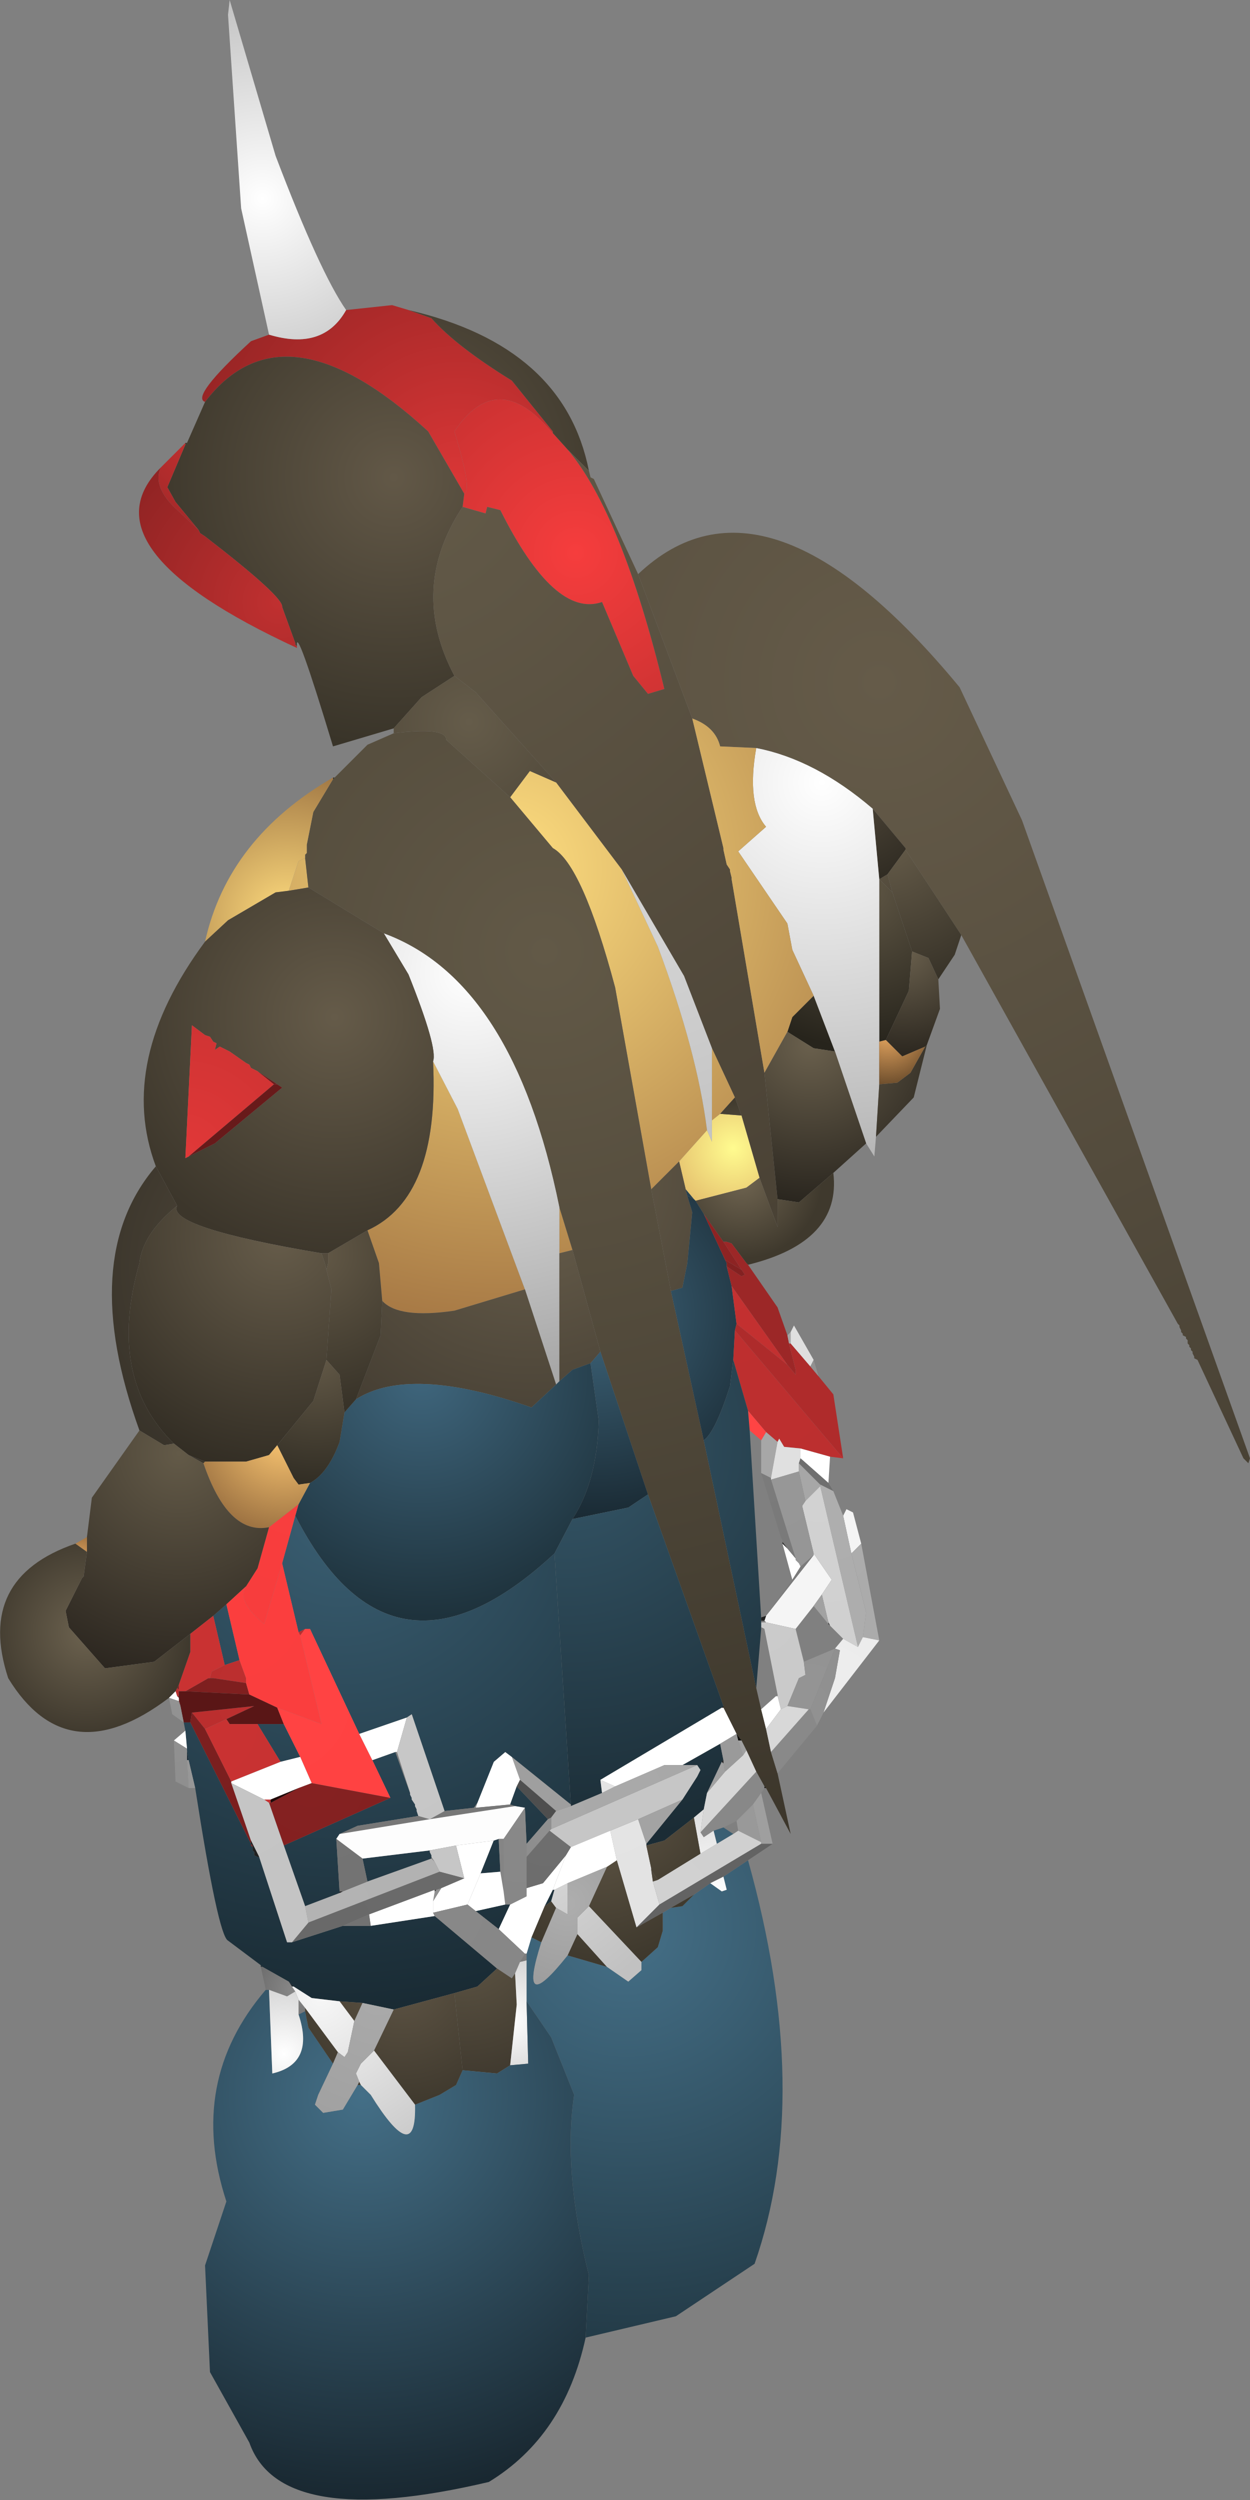 <?xml version="1.0" encoding="UTF-8" standalone="no"?>
<svg xmlns:ffdec="https://www.free-decompiler.com/flash" xmlns:xlink="http://www.w3.org/1999/xlink" ffdec:objectType="shape" height="76.2px" width="38.1px" xmlns="http://www.w3.org/2000/svg">
  <rect width="100%" height="100%" fill="#808080" stroke="none"/>
  <g transform="matrix(1.0, 0.0, 0.0, 1.0, 13.95, 66.95)">
    <path d="M2.9 -53.75 L2.85 -53.8 Q1.2 -55.75 -0.1 -53.8 0.45 -52.0 0.2 -51.9 L-0.9 -53.8 Q-5.3 -57.85 -7.7 -54.7 -8.15 -54.85 -6.3 -56.55 L-5.75 -56.75 Q-4.1 -56.25 -3.4 -57.5 L-2.0 -57.65 -1.5 -57.5 -0.8 -57.25 Q-0.05 -56.4 1.65 -55.35 L2.9 -53.8 2.9 -53.75" fill="url(#gradient0)" fill-rule="evenodd" stroke="none"/>
    <path d="M0.2 -51.9 Q0.45 -52.0 -0.1 -53.8 1.2 -55.75 2.85 -53.8 L2.9 -53.75 3.35 -53.25 Q5.0 -51.3 6.3 -45.95 L5.8 -45.8 5.35 -46.35 4.4 -48.6 Q2.95 -48.1 1.3 -51.4 L0.9 -51.5 0.85 -51.3 0.15 -51.5 0.2 -51.9" fill="url(#gradient1)" fill-rule="evenodd" stroke="none"/>
    <path d="M2.9 -53.75 L2.9 -53.8 1.65 -55.35 Q-0.05 -56.4 -0.8 -57.25 L-1.5 -57.5 Q3.25 -56.4 4.0 -52.6 L3.35 -53.25 2.9 -53.75 M-7.7 -54.7 Q-5.3 -57.85 -0.9 -53.8 L0.2 -51.9 0.15 -51.5 Q-1.5 -49.0 -0.1 -46.35 L-1.1 -45.7 -1.95 -44.75 -3.8 -44.2 Q-4.95 -48.0 -4.9 -47.25 L-4.95 -47.3 -4.95 -47.35 -5.35 -48.45 Q-5.3 -48.75 -7.7 -50.6 L-7.85 -50.7 -7.9 -50.8 -8.6 -51.65 -8.85 -52.1 -8.3 -53.4 -8.25 -53.45 -7.7 -54.7" fill="url(#gradient2)" fill-rule="evenodd" stroke="none"/>
    <path d="M0.15 -51.5 L0.85 -51.3 0.9 -51.5 1.3 -51.4 Q2.95 -48.1 4.4 -48.6 L5.35 -46.35 5.8 -45.8 6.3 -45.95 Q5.0 -51.3 3.35 -53.25 L4.0 -52.6 4.05 -52.4 4.15 -52.35 5.5 -49.45 7.15 -45.05 8.1 -41.1 8.1 -41.05 8.2 -40.6 8.3 -40.45 8.3 -40.4 8.35 -40.2 8.35 -40.15 9.35 -34.25 9.75 -30.4 9.75 -29.55 9.2 -31.05 8.65 -32.95 8.45 -33.5 7.75 -35.0 6.9 -37.2 5.0 -40.45 3.0 -43.1 0.55 -45.85 -0.1 -46.35 Q-1.5 -49.0 0.15 -51.5" fill="url(#gradient3)" fill-rule="evenodd" stroke="none"/>
    <path d="M5.5 -49.45 Q9.4 -53.15 15.3 -46.0 L17.2 -41.95 24.15 -22.5 24.1 -22.35 23.95 -22.5 22.55 -25.5 22.45 -25.55 22.45 -25.6 22.4 -25.7 22.4 -25.75 22.35 -25.8 22.35 -25.85 22.3 -25.9 22.3 -25.95 22.25 -26.0 22.25 -26.1 22.2 -26.15 22.2 -26.2 22.1 -26.25 22.1 -26.3 22.05 -26.35 22.05 -26.4 22.0 -26.5 22.0 -26.55 21.95 -26.6 15.35 -38.45 13.65 -41.05 13.65 -41.1 12.65 -42.3 Q10.9 -43.8 9.1 -44.15 L8.0 -44.2 Q7.85 -44.8 7.15 -45.05 L5.5 -49.45" fill="url(#gradient4)" fill-rule="evenodd" stroke="none"/>
    <path d="M12.65 -42.3 L13.65 -41.1 13.65 -41.05 13.1 -40.3 12.85 -40.15 12.65 -42.3" fill="url(#gradient5)" fill-rule="evenodd" stroke="none"/>
    <path d="M15.35 -38.45 L15.15 -37.85 14.65 -37.1 14.35 -37.75 13.85 -37.95 13.25 -39.75 13.1 -40.3 13.65 -41.05 15.35 -38.45" fill="url(#gradient6)" fill-rule="evenodd" stroke="none"/>
    <path d="M12.85 -40.15 L13.1 -40.3 13.25 -39.75 12.85 -40.15" fill="url(#gradient7)" fill-rule="evenodd" stroke="none"/>
    <path d="M13.25 -39.75 L13.85 -37.95 13.75 -36.75 13.05 -35.25 12.85 -35.2 12.85 -40.15 13.25 -39.75 M10.05 -35.5 L10.2 -35.95 10.85 -36.6 11.5 -34.9 10.85 -35.0 10.05 -35.5" fill="url(#gradient8)" fill-rule="evenodd" stroke="none"/>
    <path d="M14.65 -37.1 L14.7 -36.2 14.3 -35.1 14.25 -35.05 13.55 -34.75 13.05 -35.25 13.75 -36.75 13.85 -37.95 14.35 -37.75 14.65 -37.1" fill="url(#gradient9)" fill-rule="evenodd" stroke="none"/>
    <path d="M12.75 -32.3 L12.7 -31.7 12.45 -32.1 11.5 -34.9 10.85 -36.6 10.2 -38.0 10.05 -38.8 8.55 -41.0 9.4 -41.75 Q8.8 -42.45 9.1 -44.15 10.9 -43.8 12.65 -42.3 L12.85 -40.15 12.85 -35.2 12.85 -33.9 12.75 -32.3" fill="url(#gradient10)" fill-rule="evenodd" stroke="none"/>
    <path d="M7.15 -45.05 Q7.85 -44.8 8.0 -44.2 L9.1 -44.15 Q8.8 -42.45 9.4 -41.75 L8.55 -41.0 10.05 -38.8 10.2 -38.0 10.85 -36.6 10.2 -35.95 10.05 -35.5 9.35 -34.25 8.35 -40.15 8.35 -40.2 8.3 -40.4 8.3 -40.45 8.2 -40.6 8.1 -41.05 8.1 -41.1 7.15 -45.05 M5.9 -30.7 L4.8 -36.85 Q3.8 -40.6 2.9 -41.1 L1.6 -42.65 2.2 -43.45 3.0 -43.1 5.0 -40.45 6.1 -38.1 Q7.3 -34.9 7.6 -32.5 L6.75 -31.55 5.9 -30.7 M7.75 -35.0 L8.45 -33.5 8.0 -33.0 7.75 -32.8 7.75 -35.0 M3.1 -30.15 L3.5 -28.85 3.1 -28.75 3.1 -30.15 M2.05 -27.65 L-0.1 -27.0 Q-1.8 -26.75 -2.3 -27.3 L-2.4 -28.45 -2.75 -29.45 Q-0.55 -30.45 -0.75 -34.6 L0.0 -33.15 2.05 -27.65 M-5.15 -39.8 L-4.85 -40.7 -4.65 -40.8 -4.55 -39.9 -5.15 -39.8" fill="url(#gradient11)" fill-rule="evenodd" stroke="none"/>
    <path d="M9.75 -12.9 L10.15 -11.05 9.4 -12.45 9.35 -12.5 9.1 -12.95 8.8 -13.6 8.65 -13.9 8.5 -14.1 8.1 -14.9 8.1 -14.95 5.8 -21.4 4.35 -25.75 3.5 -28.85 3.1 -30.15 Q1.7 -37.05 -2.25 -38.5 L-4.55 -39.9 -4.65 -40.8 -4.65 -40.9 -4.6 -40.95 -4.6 -41.2 -4.4 -42.2 -3.8 -43.2 -3.75 -43.25 -2.75 -44.25 -1.95 -44.6 Q-0.35 -44.8 -0.35 -44.4 L1.6 -42.65 2.9 -41.1 Q3.8 -40.6 4.8 -36.85 L5.9 -30.7 6.5 -27.6 7.5 -23.05 9.1 -15.5 9.25 -14.85 9.4 -14.25 9.55 -13.55 9.75 -12.9" fill="url(#gradient12)" fill-rule="evenodd" stroke="none"/>
    <path d="M7.6 -32.5 Q7.3 -34.9 6.1 -38.1 L5.0 -40.45 6.9 -37.2 7.75 -35.0 7.75 -32.8 7.75 -32.15 7.6 -32.5" fill="url(#gradient13)" fill-rule="evenodd" stroke="none"/>
    <path d="M-1.95 -44.6 L-1.95 -44.75 -1.1 -45.7 -0.1 -46.35 0.55 -45.85 3.0 -43.1 2.2 -43.45 1.6 -42.65 -0.35 -44.4 Q-0.35 -44.8 -1.95 -44.6" fill="url(#gradient14)" fill-rule="evenodd" stroke="none"/>
    <path d="M14.3 -35.1 L13.9 -33.5 12.75 -32.3 12.85 -33.9 13.4 -33.95 13.8 -34.25 14.25 -35.05 14.3 -35.1 M12.45 -32.1 L11.45 -31.2 10.4 -30.3 9.75 -30.4 9.35 -34.25 10.05 -35.5 10.85 -35.0 11.5 -34.9 12.45 -32.1" fill="url(#gradient15)" fill-rule="evenodd" stroke="none"/>
    <path d="M6.75 -31.55 L7.6 -32.5 7.75 -32.15 7.75 -32.8 8.0 -33.0 8.65 -32.95 9.2 -31.05 8.8 -30.75 7.25 -30.35 7.2 -30.4 6.95 -30.7 6.75 -31.55" fill="url(#gradient16)" fill-rule="evenodd" stroke="none"/>
    <path d="M11.45 -31.2 Q11.7 -29.1 8.85 -28.4 L8.8 -28.45 8.35 -29.05 8.2 -29.1 8.1 -29.1 7.5 -29.95 7.25 -30.35 8.8 -30.75 9.2 -31.05 9.75 -29.55 9.75 -30.4 10.4 -30.3 11.45 -31.2 M8.45 -33.5 L8.65 -32.95 8.0 -33.0 8.45 -33.5" fill="url(#gradient17)" fill-rule="evenodd" stroke="none"/>
    <path d="M3.1 -30.15 L3.1 -28.75 3.1 -24.85 3.0 -24.75 2.05 -27.65 0.0 -33.15 -0.75 -34.6 Q-0.6 -35.0 -1.5 -37.25 L-2.25 -38.5 Q1.7 -37.05 3.1 -30.15" fill="url(#gradient18)" fill-rule="evenodd" stroke="none"/>
    <path d="M5.9 -30.7 L6.75 -31.55 6.95 -30.7 7.0 -30.5 7.15 -30.0 7.0 -28.45 6.85 -27.7 6.5 -27.6 5.9 -30.7 M3.1 -28.75 L3.5 -28.85 4.35 -25.75 4.05 -25.4 3.5 -25.2 3.1 -24.85 3.1 -28.75 M3.0 -24.75 L2.25 -24.05 Q-1.45 -25.35 -3.1 -24.3 L-2.35 -26.25 -2.3 -27.3 Q-1.8 -26.75 -0.1 -27.0 L2.05 -27.65 3.0 -24.75" fill="url(#gradient19)" fill-rule="evenodd" stroke="none"/>
    <path d="M3.1 -24.85 L3.5 -25.2 4.05 -25.4 4.3 -23.65 Q4.25 -21.8 3.5 -20.65 L2.95 -19.6 Q-2.0 -15.0 -4.95 -20.75 L-4.85 -21.1 -4.5 -21.75 Q-3.95 -22.05 -3.6 -23.0 L-3.45 -23.9 -3.1 -24.3 Q-1.45 -25.35 2.25 -24.05 L3.0 -24.75 3.1 -24.85" fill="url(#gradient20)" fill-rule="evenodd" stroke="none"/>
    <path d="M4.35 -25.75 L5.8 -21.4 5.2 -21.0 3.5 -20.65 Q4.25 -21.8 4.3 -23.65 L4.05 -25.4 4.35 -25.75 M8.15 -28.55 L8.2 -28.45 8.2 -28.35 8.35 -27.75 8.5 -26.6 8.45 -26.4 8.4 -25.5 8.3 -24.7 Q7.85 -23.3 7.5 -23.05 L6.5 -27.6 6.85 -27.7 7.0 -28.45 7.15 -30.0 7.0 -30.5 7.2 -30.4 7.25 -30.35 7.5 -29.95 8.15 -28.55" fill="url(#gradient21)" fill-rule="evenodd" stroke="none"/>
    <path d="M8.85 -28.4 L9.75 -27.1 10.05 -26.25 10.1 -26.0 10.3 -25.2 10.3 -25.05 10.05 -25.35 8.35 -27.75 8.2 -28.35 8.65 -28.05 8.75 -28.1 8.65 -28.25 8.1 -29.1 8.2 -29.1 8.35 -29.05 8.8 -28.45 8.85 -28.4" fill="url(#gradient22)" fill-rule="evenodd" stroke="none"/>
    <path d="M8.2 -28.35 L8.2 -28.45 8.15 -28.55 8.65 -28.25 8.75 -28.1 8.65 -28.05 8.2 -28.35" fill="url(#gradient23)" fill-rule="evenodd" stroke="none"/>
    <path d="M8.15 -28.55 L7.5 -29.95 8.1 -29.1 8.65 -28.25 8.15 -28.55" fill="url(#gradient24)" fill-rule="evenodd" stroke="none"/>
    <path d="M7.2 -30.4 L7.0 -30.5 6.95 -30.7 7.2 -30.4" fill="url(#gradient25)" fill-rule="evenodd" stroke="none"/>
    <path d="M8.5 -26.6 L8.35 -27.75 10.05 -25.35 8.5 -26.6" fill="url(#gradient26)" fill-rule="evenodd" stroke="none"/>
    <path d="M11.0 -25.0 L11.45 -24.45 11.75 -22.5 8.45 -26.4 8.5 -26.6 10.05 -25.35 10.3 -25.05 10.3 -25.2 10.1 -26.0 10.15 -26.0 10.75 -25.3 11.0 -25.0" fill="url(#gradient27)" fill-rule="evenodd" stroke="none"/>
    <path d="M11.75 -22.5 L11.35 -22.55 10.45 -22.8 9.95 -22.85 9.8 -23.1 9.75 -23.0 9.4 -23.3 8.85 -23.95 8.4 -25.5 8.45 -26.4 11.75 -22.5" fill="url(#gradient28)" fill-rule="evenodd" stroke="none"/>
    <path d="M10.05 -26.25 L10.15 -26.35 10.15 -26.0 10.1 -26.0 10.05 -26.25 M9.75 -23.0 L9.55 -21.9 9.25 -22.05 9.25 -23.05 9.4 -23.3 9.75 -23.0" fill="url(#gradient29)" fill-rule="evenodd" stroke="none"/>
    <path d="M12.85 -35.2 L13.05 -35.25 13.55 -34.75 14.25 -35.05 13.8 -34.25 13.4 -33.95 12.85 -33.9 12.85 -35.2" fill="url(#gradient30)" fill-rule="evenodd" stroke="none"/>
    <path d="M10.15 -26.35 L10.25 -26.55 10.85 -25.5 10.75 -25.3 10.15 -26.0 10.15 -26.35 M10.4 -22.35 L10.4 -22.1 9.55 -21.85 9.55 -21.9 9.75 -23.0 9.8 -23.1 9.95 -22.85 10.45 -22.8 10.45 -22.5 10.4 -22.35" fill="url(#gradient31)" fill-rule="evenodd" stroke="none"/>
    <path d="M10.85 -25.5 L11.0 -25.0 10.75 -25.3 10.85 -25.5" fill="url(#gradient32)" fill-rule="evenodd" stroke="none"/>
    <path d="M11.35 -22.55 L11.3 -21.75 10.45 -22.5 10.45 -22.8 11.35 -22.55" fill="url(#gradient33)" fill-rule="evenodd" stroke="none"/>
    <path d="M10.4 -22.1 L10.4 -22.35 11.05 -21.7 11.05 -21.65 10.6 -21.2 10.4 -22.1" fill="url(#gradient34)" fill-rule="evenodd" stroke="none"/>
    <path d="M11.3 -21.75 L11.45 -21.5 11.05 -21.7 10.4 -22.35 10.45 -22.5 11.3 -21.75" fill="url(#gradient35)" fill-rule="evenodd" stroke="none"/>
    <path d="M11.75 -20.75 L11.85 -20.95 12.05 -20.85 12.3 -19.9 12.0 -19.6 11.75 -20.75 M10.85 -19.6 L11.4 -18.8 11.1 -18.35 10.85 -18.0 10.3 -17.3 9.4 -17.5 9.35 -17.55 9.4 -17.7 10.85 -19.55 10.85 -19.6" fill="url(#gradient36)" fill-rule="evenodd" stroke="none"/>
    <path d="M11.45 -21.5 L11.75 -20.75 12.0 -19.6 12.45 -17.8 12.35 -17.05 12.2 -16.75 11.05 -21.65 11.05 -21.7 11.45 -21.5" fill="url(#gradient37)" fill-rule="evenodd" stroke="none"/>
    <path d="M10.6 -21.2 L11.05 -21.65 12.2 -16.75 11.75 -17.0 11.35 -17.4 11.3 -17.5 11.1 -18.35 11.4 -18.8 10.85 -19.6 10.5 -21.05 10.6 -21.2" fill="url(#gradient38)" fill-rule="evenodd" stroke="none"/>
    <path d="M10.4 -22.1 L10.6 -21.2 10.5 -21.05 10.85 -19.6 10.85 -19.55 10.45 -19.2 10.4 -19.3 10.3 -19.4 10.3 -19.45 9.55 -21.85 10.4 -22.1" fill="url(#gradient39)" fill-rule="evenodd" stroke="none"/>
    <path d="M10.45 -19.2 L10.2 -18.8 9.9 -19.9 10.05 -19.75 10.3 -19.45 10.3 -19.4 10.4 -19.3 10.45 -19.2" fill="url(#gradient40)" fill-rule="evenodd" stroke="none"/>
    <path d="M10.85 -19.55 L9.4 -17.7 10.2 -18.8 10.45 -19.2 10.85 -19.55 M9.35 -17.55 L9.4 -17.5 9.25 -17.5 9.25 -17.55 9.35 -17.55" fill="url(#gradient41)" fill-rule="evenodd" stroke="none"/>
    <path d="M12.3 -19.9 L12.85 -16.95 12.35 -17.05 12.45 -17.8 12.0 -19.6 12.3 -19.9" fill="url(#gradient42)" fill-rule="evenodd" stroke="none"/>
    <path d="M11.1 -18.35 L11.3 -17.5 11.3 -17.45 10.85 -18.0 11.1 -18.35" fill="url(#gradient43)" fill-rule="evenodd" stroke="none"/>
    <path d="M11.3 -17.5 L11.35 -17.4 11.3 -17.45 11.3 -17.5" fill="url(#gradient44)" fill-rule="evenodd" stroke="none"/>
    <path d="M9.4 -17.5 L10.3 -17.3 10.55 -16.3 10.6 -15.9 10.4 -15.8 10.05 -14.95 9.85 -14.85 9.75 -15.25 9.75 -15.3 9.35 -17.3 9.25 -17.35 9.25 -17.5 9.4 -17.5" fill="url(#gradient45)" fill-rule="evenodd" stroke="none"/>
    <path d="M10.05 -14.95 L10.4 -15.8 10.6 -15.9 10.55 -16.3 11.5 -16.7 10.75 -14.85 10.7 -14.85 10.05 -14.95" fill="url(#gradient46)" fill-rule="evenodd" stroke="none"/>
    <path d="M12.85 -16.95 L11.15 -14.75 11.5 -15.8 11.65 -16.65 11.5 -16.7 11.75 -17.0 12.2 -16.75 12.35 -17.05 12.85 -16.95" fill="url(#gradient47)" fill-rule="evenodd" stroke="none"/>
    <path d="M11.15 -14.75 L10.95 -14.35 10.75 -14.85 11.5 -16.7 11.65 -16.65 11.5 -15.8 11.15 -14.75" fill="url(#gradient48)" fill-rule="evenodd" stroke="none"/>
    <path d="M10.95 -14.35 L9.75 -12.9 9.55 -13.55 10.7 -14.85 10.75 -14.85 10.95 -14.35 M9.35 -12.45 L9.25 -12.3 9.0 -11.95 8.5 -11.45 8.1 -11.25 7.8 -11.15 7.5 -10.95 7.4 -11.1 9.1 -12.95 9.35 -12.5 9.35 -12.45" fill="url(#gradient49)" fill-rule="evenodd" stroke="none"/>
    <path d="M9.55 -21.9 L9.55 -21.85 10.3 -19.45 10.05 -19.75 9.9 -19.95 9.9 -20.0 9.85 -20.1 9.25 -22.05 9.55 -21.9" fill="url(#gradient50)" fill-rule="evenodd" stroke="none"/>
    <path d="M8.85 -23.95 L9.4 -23.3 9.25 -23.05 8.9 -23.35 8.85 -23.95" fill="url(#gradient51)" fill-rule="evenodd" stroke="none"/>
    <path d="M5.8 -21.4 L8.1 -14.95 8.05 -14.9 4.35 -12.7 4.4 -12.3 3.45 -11.9 3.45 -11.95 2.95 -19.6 3.5 -20.65 5.2 -21.0 5.8 -21.4 M7.5 -23.05 Q7.85 -23.3 8.3 -24.7 L8.4 -25.5 8.85 -23.95 8.9 -23.35 9.25 -17.65 9.25 -17.55 9.25 -17.5 9.25 -17.35 9.25 -17.3 9.1 -15.5 7.5 -23.05 M6.85 -13.15 L8.0 -13.8 8.1 -13.3 8.05 -13.25 7.6 -12.3 7.5 -11.8 7.2 -11.55 6.3 -10.85 5.75 -10.7 5.75 -10.75 6.85 -12.1 7.3 -12.8 7.4 -13.0 7.3 -13.15 6.85 -13.15" fill="url(#gradient52)" fill-rule="evenodd" stroke="none"/>
    <path d="M10.05 -19.75 L9.9 -19.9 9.9 -19.95 10.05 -19.75" fill="url(#gradient53)" fill-rule="evenodd" stroke="none"/>
    <path d="M1.9 -12.7 L1.65 -13.4 3.45 -11.95 3.45 -11.9 3.0 -11.75 1.9 -12.7" fill="url(#gradient54)" fill-rule="evenodd" stroke="none"/>
    <path d="M0.6 -12.0 L1.1 -13.25 1.45 -13.55 1.65 -13.4 1.9 -12.7 1.8 -12.5 1.6 -11.95 0.55 -11.85 0.6 -12.0 M-0.05 -10.7 L1.1 -10.85 0.7 -9.85 0.3 -8.9 -0.75 -8.65 -0.75 -9.0 -0.5 -9.4 0.2 -9.7 -0.05 -10.7" fill="url(#gradient55)" fill-rule="evenodd" stroke="none"/>
    <path d="M-6.0 -7.05 L-7.0 -7.8 Q-7.3 -7.95 -8.0 -12.45 L-8.2 -13.3 -8.25 -13.6 -8.25 -13.65 -8.3 -14.2 -8.35 -14.45 -8.15 -14.45 -6.3 -10.75 -6.3 -10.7 -6.25 -10.65 -6.25 -10.55 -6.2 -10.5 -6.2 -10.4 -6.1 -10.35 -6.05 -10.35 -5.2 -7.75 -5.05 -7.75 -3.5 -8.25 -2.65 -8.25 -0.7 -8.55 1.2 -6.95 0.6 -6.4 -0.1 -6.2 -1.95 -5.7 -2.9 -5.9 -3.6 -5.95 -4.45 -6.05 -5.0 -6.4 -5.15 -6.55 -5.95 -7.0 -6.0 -7.05 M-4.95 -20.75 Q-2.0 -15.0 2.95 -19.6 L3.45 -11.95 1.65 -13.4 1.45 -13.55 1.1 -13.25 0.6 -12.0 0.5 -11.85 -0.4 -11.75 -1.4 -14.7 -1.55 -14.6 -3.0 -14.1 -4.5 -17.3 -4.65 -17.3 -4.85 -17.2 -5.35 -19.3 -4.95 -20.75 M1.6 -11.95 L1.8 -12.5 2.75 -11.5 2.1 -10.75 2.05 -11.85 1.75 -11.9 1.6 -11.95 M2.9 -9.35 L2.95 -9.35 2.85 -9.0 2.65 -8.85 2.9 -9.35 M-3.6 -11.05 L-3.7 -10.9 -3.6 -9.3 -3.6 -9.25 -4.65 -8.85 -5.3 -10.7 -2.05 -12.15 -2.6 -13.3 -1.9 -13.55 -1.45 -12.3 -1.45 -12.25 -1.4 -12.15 -1.4 -12.1 -1.3 -11.95 -1.3 -11.9 -1.25 -11.8 -1.25 -11.75 -1.2 -11.6 -3.05 -11.3 -3.6 -11.05 M-2.9 -10.3 L-0.85 -10.55 -0.85 -10.5 -0.8 -10.4 -0.8 -10.35 -0.8 -10.3 -2.75 -9.6 -2.9 -10.3 M1.1 -10.85 L1.25 -10.9 1.3 -9.9 0.7 -9.85 1.1 -10.85 M0.55 -8.7 L1.45 -8.9 1.6 -8.9 1.25 -8.15 0.55 -8.7 M-7.45 -17.7 L-7.05 -18.05 -6.65 -16.35 -7.1 -16.2 -7.45 -17.7 M-5.3 -14.4 L-4.8 -13.4 -5.4 -13.25 -6.1 -14.4 -5.3 -14.4" fill="url(#gradient56)" fill-rule="evenodd" stroke="none"/>
    <path d="M1.8 -12.5 L1.9 -12.7 3.0 -11.75 2.85 -11.55 2.75 -11.5 1.8 -12.5" fill="url(#gradient57)" fill-rule="evenodd" stroke="none"/>
    <path d="M4.35 -12.7 L4.8 -12.5 4.4 -12.3 4.35 -12.7 M4.65 -11.15 L5.5 -11.5 5.75 -10.75 5.75 -10.7 5.9 -10.0 5.9 -9.95 5.95 -9.6 6.15 -8.9 5.45 -8.2 4.85 -10.25 4.65 -11.15" fill="url(#gradient58)" fill-rule="evenodd" stroke="none"/>
    <path d="M8.1 -14.9 L8.5 -14.1 8.0 -13.8 6.85 -13.15 6.3 -13.15 4.8 -12.5 4.35 -12.7 8.05 -14.9 8.1 -14.9" fill="url(#gradient59)" fill-rule="evenodd" stroke="none"/>
    <path d="M9.4 -17.7 L9.35 -17.55 9.25 -17.55 9.25 -17.65 9.4 -17.7" fill="url(#gradient60)" fill-rule="evenodd" stroke="none"/>
    <path d="M9.25 -17.35 L9.35 -17.3 9.25 -17.3 9.25 -17.35 M9.75 -15.3 L9.75 -15.25 9.7 -15.25 9.75 -15.3" fill="url(#gradient61)" fill-rule="evenodd" stroke="none"/>
    <path d="M7.3 -13.15 L7.4 -13.0 7.3 -12.8 6.85 -12.1 5.5 -11.5 4.65 -11.15 3.45 -10.65 2.8 -11.15 2.85 -11.2 7.3 -13.15" fill="url(#gradient62)" fill-rule="evenodd" stroke="none"/>
    <path d="M4.8 -12.5 L6.3 -13.15 6.85 -13.15 7.3 -13.15 2.85 -11.2 2.85 -11.55 3.0 -11.75 3.45 -11.9 4.4 -12.3 4.8 -12.5" fill="url(#gradient63)" fill-rule="evenodd" stroke="none"/>
    <path d="M9.75 -15.25 L9.85 -14.85 9.4 -14.25 9.25 -14.85 9.7 -15.25 9.75 -15.25" fill="url(#gradient64)" fill-rule="evenodd" stroke="none"/>
    <path d="M8.8 -13.6 L9.1 -12.95 7.4 -11.1 7.5 -11.8 7.6 -12.3 8.15 -12.95 8.7 -13.45 8.8 -13.6 M10.05 -14.95 L10.7 -14.85 9.55 -13.55 9.4 -14.25 9.85 -14.85 10.05 -14.95" fill="url(#gradient65)" fill-rule="evenodd" stroke="none"/>
    <path d="M9.4 -12.45 L9.35 -12.45 9.35 -12.5 9.4 -12.45 M8.1 -14.95 L8.1 -14.9 8.05 -14.9 8.1 -14.95 M8.5 -14.1 L8.65 -13.9 8.55 -13.9 8.5 -14.1" fill="url(#gradient66)" fill-rule="evenodd" stroke="none"/>
    <path d="M8.0 -13.8 L8.5 -14.1 8.55 -13.9 8.7 -13.45 8.15 -12.95 8.1 -13.2 8.1 -13.3 8.0 -13.8 M9.0 -11.95 L9.25 -10.8 8.55 -11.15 8.5 -11.45 9.0 -11.95" fill="url(#gradient67)" fill-rule="evenodd" stroke="none"/>
    <path d="M9.25 -12.3 L9.6 -10.75 9.25 -10.75 9.25 -10.8 9.0 -11.95 9.25 -12.3 M8.65 -13.9 L8.8 -13.6 8.7 -13.45 8.55 -13.9 8.65 -13.9" fill="url(#gradient68)" fill-rule="evenodd" stroke="none"/>
    <path d="M7.6 -12.3 L8.05 -13.25 8.1 -13.2 8.15 -12.95 7.6 -12.3" fill="url(#gradient69)" fill-rule="evenodd" stroke="none"/>
    <path d="M8.05 -13.25 L8.1 -13.3 8.1 -13.2 8.05 -13.25" fill="url(#gradient70)" fill-rule="evenodd" stroke="none"/>
    <path d="M8.85 -10.25 Q10.85 -3.1 9.05 2.05 L6.65 3.65 3.9 4.3 4.0 2.4 Q3.2 -0.8 3.55 -3.1 L2.85 -4.85 2.1 -5.95 2.1 -7.2 2.1 -7.4 2.25 -7.9 2.55 -7.75 Q1.8 -5.4 3.35 -7.35 L4.55 -7.0 5.2 -6.55 5.6 -6.9 5.6 -7.15 6.1 -7.6 6.25 -8.1 6.25 -8.65 6.5 -8.8 6.85 -8.85 7.2 -9.2 7.7 -9.55 8.05 -9.3 8.2 -9.35 8.1 -9.75 8.85 -10.25 M8.4 -11.05 L7.9 -10.75 7.8 -11.15 8.1 -11.25 8.4 -11.05" fill="url(#gradient71)" fill-rule="evenodd" stroke="none"/>
    <path d="M9.25 -10.8 L9.25 -10.75 6.15 -8.9 5.95 -9.6 6.1 -9.65 7.4 -10.45 7.9 -10.75 8.4 -11.05 8.55 -11.15 9.25 -10.8" fill="url(#gradient72)" fill-rule="evenodd" stroke="none"/>
    <path d="M9.6 -10.75 L8.85 -10.25 8.1 -9.75 7.7 -9.55 7.2 -9.2 6.5 -8.8 6.25 -8.65 5.45 -8.2 6.15 -8.9 9.25 -10.75 9.6 -10.75" fill="url(#gradient73)" fill-rule="evenodd" stroke="none"/>
    <path d="M7.2 -11.55 L7.5 -11.8 7.4 -11.1 7.5 -10.95 7.8 -11.15 7.9 -10.75 7.4 -10.45 7.2 -11.55 M8.1 -9.75 L8.2 -9.35 8.05 -9.3 7.7 -9.55 8.1 -9.75" fill="url(#gradient74)" fill-rule="evenodd" stroke="none"/>
    <path d="M5.75 -10.7 L6.3 -10.85 7.2 -11.55 7.4 -10.45 6.1 -9.65 5.9 -9.95 5.9 -10.0 5.75 -10.7 M7.2 -9.2 L6.85 -8.85 6.5 -8.8 7.2 -9.2" fill="url(#gradient75)" fill-rule="evenodd" stroke="none"/>
    <path d="M6.1 -9.65 L5.95 -9.6 5.9 -9.95 6.1 -9.65 M6.25 -8.65 L6.25 -8.1 6.1 -7.6 5.6 -7.15 4.0 -8.85 4.55 -10.05 4.85 -10.25 5.45 -8.2 6.25 -8.65 M4.55 -7.0 L3.35 -7.35 3.65 -8.0 4.55 -7.0 M2.55 -7.75 L2.25 -7.9 2.65 -8.85 2.85 -9.0 3.0 -8.8 2.55 -7.75" fill="url(#gradient76)" fill-rule="evenodd" stroke="none"/>
    <path d="M5.5 -11.5 L6.85 -12.1 5.75 -10.75 5.5 -11.5" fill="url(#gradient77)" fill-rule="evenodd" stroke="none"/>
    <path d="M5.6 -7.15 L5.6 -6.9 5.2 -6.55 4.55 -7.0 3.65 -8.0 3.65 -8.5 4.0 -8.85 5.6 -7.15 M2.95 -9.35 L3.35 -9.55 3.35 -8.6 3.0 -8.8 2.85 -9.0 2.95 -9.35" fill="url(#gradient78)" fill-rule="evenodd" stroke="none"/>
    <path d="M2.85 -11.2 L2.8 -11.15 2.1 -10.35 2.1 -10.75 2.75 -11.5 2.85 -11.55 2.85 -11.2" fill="url(#gradient79)" fill-rule="evenodd" stroke="none"/>
    <path d="M3.45 -10.65 L4.65 -11.15 4.85 -10.25 4.55 -10.05 3.35 -9.55 2.95 -9.35 2.9 -9.35 3.3 -10.4 3.45 -10.65" fill="url(#gradient80)" fill-rule="evenodd" stroke="none"/>
    <path d="M2.25 -7.9 L2.1 -7.4 2.05 -7.4 1.25 -8.15 1.6 -8.9 2.1 -9.15 2.1 -9.4 2.6 -9.55 3.3 -10.4 2.9 -9.35 2.65 -8.85 2.25 -7.9" fill="url(#gradient81)" fill-rule="evenodd" stroke="none"/>
    <path d="M2.8 -11.15 L3.45 -10.65 3.3 -10.4 2.6 -9.55 2.1 -9.4 2.1 -10.35 2.8 -11.15" fill="url(#gradient82)" fill-rule="evenodd" stroke="none"/>
    <path d="M3.35 -7.35 Q1.8 -5.4 2.55 -7.75 L3.0 -8.8 3.35 -8.6 3.35 -9.55 4.55 -10.05 4.0 -8.85 3.65 -8.5 3.65 -8.0 3.35 -7.35" fill="url(#gradient83)" fill-rule="evenodd" stroke="none"/>
    <path d="M0.55 -11.85 L1.6 -11.95 1.75 -11.9 -0.85 -11.5 -3.6 -11.05 -3.05 -11.3 -1.2 -11.6 -0.85 -11.5 -0.4 -11.75 0.5 -11.85 0.55 -11.85" fill="url(#gradient84)" fill-rule="evenodd" stroke="none"/>
    <path d="M1.75 -11.9 L2.05 -11.85 1.4 -10.9 1.25 -10.9 1.1 -10.85 -0.05 -10.7 -0.85 -10.55 -2.9 -10.3 -3.7 -10.9 -3.6 -11.05 -0.85 -11.5 1.75 -11.9" fill="url(#gradient85)" fill-rule="evenodd" stroke="none"/>
    <path d="M2.05 -11.85 L2.1 -10.75 2.1 -10.35 2.1 -9.4 2.1 -9.15 1.6 -8.9 1.45 -8.9 1.4 -9.3 1.4 -10.9 2.05 -11.85" fill="url(#gradient86)" fill-rule="evenodd" stroke="none"/>
    <path d="M0.6 -12.0 L0.55 -11.85 0.5 -11.85 0.6 -12.0 M-0.7 -9.3 L-0.65 -9.35 -0.5 -9.4 -0.75 -9.0 -0.7 -9.3" fill="url(#gradient87)" fill-rule="evenodd" stroke="none"/>
    <path d="M1.25 -10.9 L1.4 -10.9 1.4 -9.3 1.3 -9.9 1.25 -10.9" fill="url(#gradient88)" fill-rule="evenodd" stroke="none"/>
    <path d="M1.3 -9.9 L1.4 -9.3 1.45 -8.9 0.55 -8.7 0.3 -8.9 0.7 -9.85 1.3 -9.9 M-0.7 -8.55 L-2.65 -8.25 -2.7 -8.6 -0.7 -9.35 -0.7 -9.3 -0.75 -9.0 -0.75 -8.65 -0.7 -8.55" fill="url(#gradient89)" fill-rule="evenodd" stroke="none"/>
    <path d="M0.3 -8.9 L0.55 -8.7 1.25 -8.15 2.05 -7.4 1.9 -7.15 1.75 -6.8 1.65 -6.65 1.2 -6.95 -0.7 -8.55 -0.75 -8.65 0.3 -8.9" fill="url(#gradient90)" fill-rule="evenodd" stroke="none"/>
    <path d="M-0.1 -6.2 L0.6 -6.4 1.2 -6.95 1.65 -6.65 1.75 -6.8 1.8 -5.85 1.6 -4.0 1.2 -3.75 0.15 -3.85 -0.1 -6.2" fill="url(#gradient91)" fill-rule="evenodd" stroke="none"/>
    <path d="M2.1 -7.2 L2.1 -5.95 2.15 -4.05 1.6 -4.0 1.8 -5.85 1.75 -6.8 1.9 -7.15 2.1 -7.2" fill="url(#gradient92)" fill-rule="evenodd" stroke="none"/>
    <path d="M2.1 -7.4 L2.1 -7.2 1.9 -7.15 2.05 -7.4 2.1 -7.4" fill="url(#gradient93)" fill-rule="evenodd" stroke="none"/>
    <path d="M3.9 4.3 Q3.25 7.3 0.95 8.7 -5.4 10.2 -6.35 7.5 L-7.55 5.35 -7.7 2.1 -7.05 0.15 Q-8.25 -3.5 -5.85 -6.3 L-5.75 -6.3 -5.65 -3.75 Q-4.35 -4.05 -4.85 -5.55 L-4.65 -5.65 -4.55 -5.15 -3.8 -4.05 -4.25 -3.1 -4.35 -2.8 -4.1 -2.55 -3.5 -2.65 -3.05 -3.4 -2.95 -3.4 -2.65 -3.1 Q-1.25 -0.85 -1.3 -2.8 L-0.55 -3.1 -0.05 -3.4 0.15 -3.85 1.2 -3.75 1.6 -4.0 2.15 -4.05 2.1 -5.95 2.85 -4.85 3.55 -3.1 Q3.2 -0.8 4.0 2.4 L3.9 4.3" fill="url(#gradient94)" fill-rule="evenodd" stroke="none"/>
    <path d="M-3.4 -57.5 Q-4.1 -56.25 -5.75 -56.75 L-6.6 -60.6 -7.0 -66.5 -6.95 -66.95 -5.55 -62.2 Q-4.2 -58.65 -3.4 -57.5" fill="url(#gradient95)" fill-rule="evenodd" stroke="none"/>
    <path d="M-8.3 -53.45 L-8.25 -53.45 -8.3 -53.4 -8.3 -53.45" fill="url(#gradient96)" fill-rule="evenodd" stroke="none"/>
    <path d="M-9.05 -52.7 L-8.3 -53.45 -8.3 -53.4 -8.85 -52.1 -8.6 -51.65 -7.9 -50.8 -8.65 -51.5 Q-9.3 -52.15 -9.05 -52.7" fill="url(#gradient97)" fill-rule="evenodd" stroke="none"/>
    <path d="M-4.9 -47.25 L-4.9 -47.2 Q-11.5 -50.25 -9.05 -52.7 -9.3 -52.15 -8.65 -51.5 L-7.9 -50.8 -7.85 -50.7 -7.7 -50.6 Q-5.3 -48.75 -5.35 -48.45 L-4.95 -47.35 -4.95 -47.3 -4.9 -47.25" fill="url(#gradient98)" fill-rule="evenodd" stroke="none"/>
    <path d="M-7.7 -38.25 Q-7.0 -41.4 -3.8 -43.25 L-3.8 -43.2 -4.4 -42.2 -4.6 -41.2 -4.6 -40.95 -4.65 -40.9 -4.65 -40.8 -4.85 -40.7 -5.15 -39.8 -5.55 -39.75 -7.0 -38.9 -7.7 -38.25" fill="url(#gradient99)" fill-rule="evenodd" stroke="none"/>
    <path d="M-9.2 -31.4 Q-10.4 -34.6 -7.7 -38.25 L-7.0 -38.9 -5.55 -39.75 -5.15 -39.8 -4.55 -39.9 -2.25 -38.5 -1.5 -37.25 Q-0.6 -35.0 -0.75 -34.6 -0.55 -30.45 -2.75 -29.45 L-3.95 -28.75 -4.15 -28.75 Q-8.9 -29.55 -8.55 -30.2 L-9.2 -31.4 M-6.1 -34.3 L-6.2 -34.35 -6.3 -34.4 -6.35 -34.5 -6.45 -34.55 -6.95 -34.9 -7.05 -34.95 -7.25 -35.05 -7.4 -34.95 -7.35 -35.15 -7.45 -35.2 -7.55 -35.35 -7.7 -35.4 -8.1 -35.7 -8.3 -31.65 -8.2 -31.7 -7.4 -32.1 -5.35 -33.8 -5.5 -33.9 -6.1 -34.3" fill="url(#gradient100)" fill-rule="evenodd" stroke="none"/>
    <path d="M-3.8 -43.25 L-3.75 -43.25 -3.8 -43.2 -3.8 -43.25" fill="url(#gradient101)" fill-rule="evenodd" stroke="none"/>
    <path d="M-8.2 -31.7 L-8.3 -31.65 -8.1 -35.7 -7.7 -35.4 -7.55 -35.35 -7.45 -35.2 -7.35 -35.15 -7.4 -34.95 -7.25 -35.05 -7.05 -34.95 -6.95 -34.9 -6.45 -34.55 -6.35 -34.5 -6.3 -34.4 -6.2 -34.35 -6.1 -34.3 -5.6 -33.9 -8.2 -31.7" fill="url(#gradient102)" fill-rule="evenodd" stroke="none"/>
    <path d="M-5.6 -33.9 L-6.1 -34.3 -5.5 -33.9 -5.6 -33.9" fill="url(#gradient103)" fill-rule="evenodd" stroke="none"/>
    <path d="M-8.2 -31.7 L-5.6 -33.9 -5.5 -33.9 -5.35 -33.8 -7.4 -32.1 -8.2 -31.7" fill="url(#gradient104)" fill-rule="evenodd" stroke="none"/>
    <path d="M-9.7 -23.35 Q-11.6 -28.6 -9.2 -31.4 L-8.55 -30.2 Q-9.6 -29.35 -9.7 -28.45 -10.7 -24.95 -8.65 -22.95 L-8.95 -22.9 -9.7 -23.35 M-8.2 -22.6 L-7.7 -22.4 -7.75 -22.35 -8.2 -22.6 M-4.0 -28.25 L-4.05 -28.45 -4.15 -28.75 -3.95 -28.75 -3.95 -28.45 -4.0 -28.25" fill="url(#gradient105)" fill-rule="evenodd" stroke="none"/>
    <path d="M-8.65 -22.95 Q-10.7 -24.95 -9.7 -28.45 -9.6 -29.35 -8.55 -30.2 -8.9 -29.55 -4.15 -28.75 L-4.05 -28.45 -4.0 -28.25 -3.85 -27.65 -4.0 -25.5 -4.4 -24.25 -5.5 -22.9 -5.75 -22.6 -6.45 -22.4 -7.7 -22.4 -8.2 -22.6 -8.65 -22.95" fill="url(#gradient106)" fill-rule="evenodd" stroke="none"/>
    <path d="M-3.1 -24.3 L-3.45 -23.9 -3.6 -25.05 -4.0 -25.5 -3.85 -27.65 -4.0 -28.25 -3.95 -28.45 -3.95 -28.75 -2.75 -29.45 -2.4 -28.45 -2.3 -27.3 -2.35 -26.25 -3.1 -24.3" fill="url(#gradient107)" fill-rule="evenodd" stroke="none"/>
    <path d="M-3.45 -23.9 L-3.6 -23.0 Q-3.95 -22.05 -4.5 -21.75 L-4.85 -21.7 -5.0 -21.9 -5.5 -22.9 -4.4 -24.25 -4.0 -25.5 -3.6 -25.05 -3.45 -23.9" fill="url(#gradient108)" fill-rule="evenodd" stroke="none"/>
    <path d="M-4.5 -21.75 L-4.85 -21.1 -5.75 -20.4 Q-7.0 -20.15 -7.75 -22.35 L-7.7 -22.4 -6.45 -22.4 -5.75 -22.6 -5.5 -22.9 -5.0 -21.9 -4.85 -21.7 -4.5 -21.75" fill="url(#gradient109)" fill-rule="evenodd" stroke="none"/>
    <path d="M-4.85 -21.1 L-4.95 -20.75 -5.35 -19.3 -5.9 -17.45 Q-6.75 -18.15 -6.45 -18.6 L-6.1 -19.15 -5.75 -20.4 -4.85 -21.1" fill="url(#gradient110)" fill-rule="evenodd" stroke="none"/>
    <path d="M-11.3 -20.1 L-11.15 -21.3 -9.7 -23.35 -8.95 -22.9 -8.65 -22.95 -8.2 -22.6 -7.75 -22.35 Q-7.0 -20.15 -5.75 -20.4 L-6.1 -19.15 -6.45 -18.6 -7.05 -18.05 -7.45 -17.7 -8.15 -17.15 -9.25 -16.3 -10.75 -16.1 -11.85 -17.35 -11.95 -17.85 -11.45 -18.85 -11.4 -18.9 -11.3 -19.65 -11.3 -20.1" fill="url(#gradient111)" fill-rule="evenodd" stroke="none"/>
    <path d="M-8.6 -15.4 L-8.55 -15.5 -8.5 -15.45 -8.5 -15.4 -8.5 -15.25 -8.55 -15.25 -8.6 -15.4 M-7.1 -16.2 L-6.65 -16.35 -6.45 -15.8 -6.45 -15.65 -7.45 -15.8 -7.55 -15.8 -7.5 -16.0 -7.1 -16.2 M-4.8 -17.1 L-4.85 -17.2 -4.65 -17.3 -4.8 -17.1 M-7.7 -14.25 L-8.1 -14.75 -6.2 -14.95 -7.05 -14.55 -7.7 -14.25" fill="url(#gradient112)" fill-rule="evenodd" stroke="none"/>
    <path d="M-7.55 -15.8 L-7.45 -15.8 -6.45 -15.65 -6.35 -15.3 -8.3 -15.4 -7.6 -15.8 -7.55 -15.8" fill="url(#gradient113)" fill-rule="evenodd" stroke="none"/>
    <path d="M-8.5 -15.6 L-8.15 -16.6 -8.15 -17.15 -7.45 -17.7 -7.1 -16.2 -7.5 -16.0 -7.55 -15.8 -7.6 -15.8 -8.3 -15.4 -8.5 -15.4 -8.5 -15.45 -8.5 -15.6" fill="url(#gradient114)" fill-rule="evenodd" stroke="none"/>
    <path d="M-6.65 -16.35 L-7.05 -18.05 -6.45 -18.6 Q-6.75 -18.15 -5.9 -17.45 L-5.35 -19.3 -4.85 -17.2 -4.8 -17.1 -4.15 -14.4 -5.5 -14.9 -6.35 -15.3 -6.45 -15.65 -6.45 -15.8 -6.65 -16.35" fill="url(#gradient115)" fill-rule="evenodd" stroke="none"/>
    <path d="M-8.8 -15.2 Q-11.9 -12.85 -13.7 -15.8 -14.7 -18.85 -11.65 -19.9 L-11.3 -19.65 -11.4 -18.9 -11.45 -18.85 -11.95 -17.85 -11.85 -17.35 -10.75 -16.1 -9.25 -16.3 -8.15 -17.15 -8.15 -16.6 -8.5 -15.6 -8.55 -15.5 -8.6 -15.4 -8.8 -15.2" fill="url(#gradient116)" fill-rule="evenodd" stroke="none"/>
    <path d="M-8.45 -14.95 L-8.5 -15.1 -8.5 -15.2 -8.45 -14.95 M-8.55 -15.5 L-8.5 -15.6 -8.5 -15.45 -8.55 -15.5" fill="url(#gradient117)" fill-rule="evenodd" stroke="none"/>
    <path d="M-8.15 -14.45 L-8.35 -14.45 -8.45 -14.95 -8.5 -15.2 -8.5 -15.25 -8.5 -15.4 -8.3 -15.4 -6.35 -15.3 -5.5 -14.9 -5.3 -14.4 -6.1 -14.4 -6.95 -14.4 -7.05 -14.55 -6.2 -14.95 -8.1 -14.75 -8.15 -14.45" fill="url(#gradient118)" fill-rule="evenodd" stroke="none"/>
    <path d="M-6.25 -10.65 L-6.3 -10.7 -6.25 -10.7 -6.25 -10.65 M-6.3 -10.75 L-8.15 -14.45 -8.1 -14.75 -7.7 -14.25 -6.9 -12.65 -6.9 -12.6 -6.3 -10.85 -6.3 -10.75 M-8.5 -15.25 L-8.5 -15.2 -8.55 -15.25 -8.5 -15.25" fill="url(#gradient119)" fill-rule="evenodd" stroke="none"/>
    <path d="M-8.5 -15.1 L-8.8 -15.2 -8.6 -15.4 -8.55 -15.25 -8.5 -15.2 -8.5 -15.1" fill="url(#gradient120)" fill-rule="evenodd" stroke="none"/>
    <path d="M-8.35 -14.45 L-8.7 -14.7 -8.8 -15.2 -8.5 -15.1 -8.45 -14.95 -8.35 -14.45" fill="url(#gradient121)" fill-rule="evenodd" stroke="none"/>
    <path d="M-8.65 -13.9 L-8.3 -14.2 -8.25 -13.65 -8.65 -13.9" fill="url(#gradient122)" fill-rule="evenodd" stroke="none"/>
    <path d="M-6.0 -7.0 L-6.0 -7.05 -5.95 -7.0 -6.0 -7.0 M-8.25 -13.3 L-8.25 -13.6 -8.2 -13.3 -8.25 -13.3 M-5.15 -6.55 L-5.0 -6.4 -5.05 -6.4 -5.15 -6.55" fill="url(#gradient123)" fill-rule="evenodd" stroke="none"/>
    <path d="M-8.2 -12.45 L-8.6 -12.65 -8.65 -13.9 -8.25 -13.65 -8.25 -13.6 -8.25 -13.3 -8.2 -12.45" fill="url(#gradient124)" fill-rule="evenodd" stroke="none"/>
    <path d="M-8.0 -12.45 L-8.2 -12.45 -8.25 -13.3 -8.2 -13.3 -8.0 -12.45" fill="url(#gradient125)" fill-rule="evenodd" stroke="none"/>
    <path d="M-5.5 -14.9 L-4.15 -14.4 -4.8 -17.1 -4.65 -17.3 -4.5 -17.3 -3.0 -14.1 -2.6 -13.3 -2.05 -12.15 -4.45 -12.6 -4.8 -13.4 -5.3 -14.4 -5.5 -14.9" fill="url(#gradient126)" fill-rule="evenodd" stroke="none"/>
    <path d="M-7.05 -14.55 L-6.95 -14.4 -6.1 -14.4 -5.4 -13.25 -6.9 -12.65 -7.7 -14.25 -7.05 -14.55 M-5.9 -12.1 L-5.7 -12.1 -5.7 -12.0 -5.75 -12.0 -5.9 -12.1" fill="url(#gradient127)" fill-rule="evenodd" stroke="none"/>
    <path d="M-4.8 -13.4 L-4.45 -12.6 -4.85 -12.45 -5.7 -12.1 -5.9 -12.1 -6.9 -12.6 -6.9 -12.65 -5.4 -13.25 -4.8 -13.4 M-2.6 -13.3 L-3.0 -14.1 -1.55 -14.6 -1.85 -13.55 -1.9 -13.55 -2.6 -13.3" fill="url(#gradient128)" fill-rule="evenodd" stroke="none"/>
    <path d="M-6.3 -10.7 L-6.3 -10.75 -6.25 -10.7 -6.3 -10.7 M-4.45 -12.6 L-2.05 -12.15 -5.3 -10.7 -5.75 -12.0 -5.7 -12.0 -4.85 -12.45 -4.45 -12.6" fill="url(#gradient129)" fill-rule="evenodd" stroke="none"/>
    <path d="M-1.9 -13.55 L-1.85 -13.55 -1.45 -12.3 -1.9 -13.55 M-0.8 -10.35 L-0.7 -10.2 -0.8 -10.3 -0.8 -10.35" fill="url(#gradient130)" fill-rule="evenodd" stroke="none"/>
    <path d="M-0.85 -10.55 L-0.05 -10.7 0.2 -9.7 -0.55 -9.9 -0.7 -10.2 -0.8 -10.35 -0.8 -10.4 -0.85 -10.5 -0.85 -10.55 M-0.4 -11.75 L-0.85 -11.5 -1.2 -11.6 -1.25 -11.75 -1.25 -11.8 -1.3 -11.9 -1.3 -11.95 -1.4 -12.1 -1.4 -12.15 -1.45 -12.25 -1.45 -12.3 -1.85 -13.55 -1.55 -14.6 -1.4 -14.7 -0.4 -11.75" fill="url(#gradient131)" fill-rule="evenodd" stroke="none"/>
    <path d="M-11.65 -19.9 L-11.3 -20.1 -11.3 -19.65 -11.65 -19.9" fill="url(#gradient132)" fill-rule="evenodd" stroke="none"/>
    <path d="M-0.7 -10.2 L-0.55 -9.9 -4.55 -8.35 -4.65 -8.85 -3.6 -9.25 -3.5 -9.3 -2.75 -9.6 -0.8 -10.3 -0.7 -10.2" fill="url(#gradient133)" fill-rule="evenodd" stroke="none"/>
    <path d="M-0.7 -9.3 L-0.7 -9.35 -0.65 -9.35 -0.7 -9.3" fill="url(#gradient134)" fill-rule="evenodd" stroke="none"/>
    <path d="M-3.5 -8.25 L-5.05 -7.75 -4.55 -8.35 -0.55 -9.9 0.2 -9.7 -0.5 -9.4 -0.65 -9.35 -0.7 -9.35 -2.7 -8.6 -3.5 -8.25" fill="url(#gradient135)" fill-rule="evenodd" stroke="none"/>
    <path d="M-3.6 -9.3 L-3.5 -9.3 -3.6 -9.25 -3.6 -9.3" fill="url(#gradient136)" fill-rule="evenodd" stroke="none"/>
    <path d="M-3.7 -10.9 L-2.9 -10.3 -2.75 -9.6 -3.5 -9.3 -3.6 -9.3 -3.7 -10.9 M-2.65 -8.25 L-3.5 -8.25 -2.7 -8.6 -2.65 -8.25" fill="url(#gradient137)" fill-rule="evenodd" stroke="none"/>
    <path d="M-5.05 -7.75 L-5.2 -7.75 -6.05 -10.35 -6.3 -10.85 -6.9 -12.6 -5.9 -12.1 -5.75 -12.0 -5.3 -10.7 -4.65 -8.85 -4.55 -8.35 -5.05 -7.75" fill="url(#gradient138)" fill-rule="evenodd" stroke="none"/>
    <path d="M-5.7 -12.1 L-4.85 -12.45 -5.7 -12.0 -5.7 -12.1" fill="url(#gradient139)" fill-rule="evenodd" stroke="none"/>
    <path d="M-6.05 -10.35 L-6.1 -10.35 -6.2 -10.4 -6.2 -10.5 -6.25 -10.55 -6.25 -10.65 -6.25 -10.7 -6.3 -10.75 -6.3 -10.85 -6.05 -10.35" fill="url(#gradient140)" fill-rule="evenodd" stroke="none"/>
    <path d="M-5.85 -6.3 L-6.0 -7.0 -5.95 -7.0 -5.15 -6.55 -5.05 -6.4 -4.95 -6.25 -5.2 -6.1 -5.75 -6.3 -5.85 -6.3 M-4.65 -5.65 L-4.85 -5.55 -4.85 -6.0 -4.65 -5.75 -4.65 -5.65" fill="url(#gradient141)" fill-rule="evenodd" stroke="none"/>
    <path d="M0.15 -3.85 L-0.05 -3.4 -0.55 -3.1 -1.3 -2.8 -2.55 -4.45 -1.95 -5.7 -0.1 -6.2 0.15 -3.85 M-2.95 -3.4 L-3.05 -3.4 -3.0 -3.5 -2.95 -3.4 M-3.8 -4.05 L-4.55 -5.15 -4.65 -5.65 -4.65 -5.75 -3.65 -4.4 -3.8 -4.05 M-3.6 -5.95 L-2.9 -5.9 -3.15 -5.35 -3.6 -5.95" fill="url(#gradient142)" fill-rule="evenodd" stroke="none"/>
    <path d="M-1.3 -2.8 Q-1.25 -0.85 -2.65 -3.1 L-2.95 -3.4 -3.0 -3.5 -3.1 -3.75 -2.95 -4.05 -2.55 -4.45 -1.3 -2.8 M-5.0 -6.4 L-4.45 -6.05 -3.6 -5.95 -3.15 -5.35 -3.35 -4.4 -3.45 -4.25 -3.65 -4.4 -4.65 -5.75 -4.85 -6.0 -4.95 -6.25 -5.05 -6.4 -5.0 -6.4" fill="url(#gradient143)" fill-rule="evenodd" stroke="none"/>
    <path d="M-3.05 -3.4 L-3.5 -2.65 -4.1 -2.55 -4.35 -2.8 -4.25 -3.1 -3.8 -4.05 -3.65 -4.4 -3.45 -4.25 -3.35 -4.4 -3.15 -5.35 -2.9 -5.9 -1.95 -5.7 -2.55 -4.45 -2.95 -4.05 -3.1 -3.75 -3.0 -3.5 -3.05 -3.4" fill="url(#gradient144)" fill-rule="evenodd" stroke="none"/>
    <path d="M-4.85 -5.55 Q-4.35 -4.05 -5.65 -3.75 L-5.75 -6.3 -5.2 -6.1 -4.95 -6.25 -4.85 -6.0 -4.85 -5.55" fill="url(#gradient145)" fill-rule="evenodd" stroke="none"/>
  </g>
  <defs>
    <radialGradient cx="0" cy="0" gradientTransform="matrix(0.01, 0.0, 0.0, 0.01, 0.0, -52.3)" gradientUnits="userSpaceOnUse" id="gradient0" r="819.2" spreadMethod="pad">
      <stop offset="0.0" stop-color="#d93636"/>
      <stop offset="1.0" stop-color="#982525"/>
    </radialGradient>
    <radialGradient cx="0" cy="0" gradientTransform="matrix(0.01, 0.0, 0.0, 0.01, 3.6, -50.1)" gradientUnits="userSpaceOnUse" id="gradient1" r="819.2" spreadMethod="pad">
      <stop offset="0.0" stop-color="#f63d3d"/>
      <stop offset="1.0" stop-color="#b82d2d"/>
    </radialGradient>
    <radialGradient cx="0" cy="0" gradientTransform="matrix(0.01, 0.0, 0.0, 0.01, -1.95, -52.4)" gradientUnits="userSpaceOnUse" id="gradient2" r="819.2" spreadMethod="pad">
      <stop offset="0.0" stop-color="#625847"/>
      <stop offset="1.0" stop-color="#393429"/>
    </radialGradient>
    <radialGradient cx="0" cy="0" gradientTransform="matrix(0.032, 0.0, 0.0, 0.032, -2.15, -53.15)" gradientUnits="userSpaceOnUse" id="gradient3" r="819.2" spreadMethod="pad">
      <stop offset="0.0" stop-color="#645b49"/>
      <stop offset="1.0" stop-color="#4a4235"/>
    </radialGradient>
    <radialGradient cx="0" cy="0" gradientTransform="matrix(0.032, 0.0, 0.0, 0.032, 12.85, -46.15)" gradientUnits="userSpaceOnUse" id="gradient4" r="819.2" spreadMethod="pad">
      <stop offset="0.0" stop-color="#655b49"/>
      <stop offset="1.0" stop-color="#494235"/>
    </radialGradient>
    <radialGradient cx="0" cy="0" gradientTransform="matrix(0.004, 0.0, 0.0, 0.004, 11.95, -42.9)" gradientUnits="userSpaceOnUse" id="gradient5" r="819.2" spreadMethod="pad">
      <stop offset="0.0" stop-color="#50483a"/>
      <stop offset="1.0" stop-color="#2c2820"/>
    </radialGradient>
    <radialGradient cx="0" cy="0" gradientTransform="matrix(0.006, 0.0, 0.0, 0.006, 13.0, -41.6)" gradientUnits="userSpaceOnUse" id="gradient6" r="819.2" spreadMethod="pad">
      <stop offset="0.0" stop-color="#695f4c"/>
      <stop offset="1.0" stop-color="#363127"/>
    </radialGradient>
    <radialGradient cx="0" cy="0" gradientTransform="matrix(0.003, 0.0, 0.0, 0.003, 12.0, -40.95)" gradientUnits="userSpaceOnUse" id="gradient7" r="819.2" spreadMethod="pad">
      <stop offset="0.0" stop-color="#615847"/>
      <stop offset="1.0" stop-color="#4d4537"/>
    </radialGradient>
    <radialGradient cx="0" cy="0" gradientTransform="matrix(0.006, 0.0, 0.0, 0.006, 12.25, -39.95)" gradientUnits="userSpaceOnUse" id="gradient8" r="819.2" spreadMethod="pad">
      <stop offset="0.0" stop-color="#615846"/>
      <stop offset="1.0" stop-color="#27241c"/>
    </radialGradient>
    <radialGradient cx="0" cy="0" gradientTransform="matrix(0.004, 0.0, 0.0, 0.004, 13.55, -38.1)" gradientUnits="userSpaceOnUse" id="gradient9" r="819.2" spreadMethod="pad">
      <stop offset="0.0" stop-color="#6c624f"/>
      <stop offset="1.0" stop-color="#2d2820"/>
    </radialGradient>
    <radialGradient cx="0" cy="0" gradientTransform="matrix(0.014, 0.0, 0.0, 0.014, 11.1, -43.1)" gradientUnits="userSpaceOnUse" id="gradient10" r="819.2" spreadMethod="pad">
      <stop offset="0.0" stop-color="#ffffff"/>
      <stop offset="1.0" stop-color="#b6b6b6"/>
    </radialGradient>
    <radialGradient cx="0" cy="0" gradientTransform="matrix(0.017, 0.0, 0.0, 0.017, 1.45, -40.45)" gradientUnits="userSpaceOnUse" id="gradient11" r="819.2" spreadMethod="pad">
      <stop offset="0.0" stop-color="#ffdf80"/>
      <stop offset="1.0" stop-color="#a77945"/>
    </radialGradient>
    <radialGradient cx="0" cy="0" gradientTransform="matrix(0.034, 0.0, 0.0, 0.034, 2.65, -37.95)" gradientUnits="userSpaceOnUse" id="gradient12" r="819.2" spreadMethod="pad">
      <stop offset="0.0" stop-color="#625947"/>
      <stop offset="1.0" stop-color="#3c362b"/>
    </radialGradient>
    <radialGradient cx="0" cy="0" gradientTransform="matrix(0.008, 0.0, 0.0, 0.008, 5.9, -38.75)" gradientUnits="userSpaceOnUse" id="gradient13" r="819.2" spreadMethod="pad">
      <stop offset="0.0" stop-color="#d4d4d4"/>
      <stop offset="1.0" stop-color="#c4c4c4"/>
    </radialGradient>
    <radialGradient cx="0" cy="0" gradientTransform="matrix(0.004, 0.0, 0.0, 0.004, 0.35, -44.95)" gradientUnits="userSpaceOnUse" id="gradient14" r="819.2" spreadMethod="pad">
      <stop offset="0.0" stop-color="#655c4a"/>
      <stop offset="1.0" stop-color="#534b3c"/>
    </radialGradient>
    <radialGradient cx="0" cy="0" gradientTransform="matrix(0.006, 0.0, 0.0, 0.006, 10.75, -35.15)" gradientUnits="userSpaceOnUse" id="gradient15" r="819.2" spreadMethod="pad">
      <stop offset="0.0" stop-color="#6a604d"/>
      <stop offset="1.0" stop-color="#29251e"/>
    </radialGradient>
    <radialGradient cx="0" cy="0" gradientTransform="matrix(0.003, 0.0, 0.0, 0.003, 8.4, -31.95)" gradientUnits="userSpaceOnUse" id="gradient16" r="819.2" spreadMethod="pad">
      <stop offset="0.0" stop-color="#fffb8f"/>
      <stop offset="1.0" stop-color="#dfb366"/>
    </radialGradient>
    <radialGradient cx="0" cy="0" gradientTransform="matrix(0.003, 0.0, 0.0, 0.003, 8.65, -31.05)" gradientUnits="userSpaceOnUse" id="gradient17" r="819.2" spreadMethod="pad">
      <stop offset="0.0" stop-color="#706551"/>
      <stop offset="1.0" stop-color="#3f392d"/>
    </radialGradient>
    <radialGradient cx="0" cy="0" gradientTransform="matrix(0.015, 0.0, 0.0, 0.015, 0.35, -37.3)" gradientUnits="userSpaceOnUse" id="gradient18" r="819.2" spreadMethod="pad">
      <stop offset="0.0" stop-color="#ffffff"/>
      <stop offset="1.0" stop-color="#a8a8a8"/>
    </radialGradient>
    <radialGradient cx="0" cy="0" gradientTransform="matrix(0.011, 0.0, 0.0, 0.011, 2.15, -31.2)" gradientUnits="userSpaceOnUse" id="gradient19" r="819.2" spreadMethod="pad">
      <stop offset="0.0" stop-color="#6b614e"/>
      <stop offset="1.0" stop-color="#443d32"/>
    </radialGradient>
    <radialGradient cx="0" cy="0" gradientTransform="matrix(0.009, 0.0, 0.0, 0.009, -1.1, -25.05)" gradientUnits="userSpaceOnUse" id="gradient20" r="819.2" spreadMethod="pad">
      <stop offset="0.0" stop-color="#3f667d"/>
      <stop offset="1.0" stop-color="#1e323c"/>
    </radialGradient>
    <radialGradient cx="0" cy="0" gradientTransform="matrix(0.008, 0.0, 0.0, 0.008, 4.2, -26.9)" gradientUnits="userSpaceOnUse" id="gradient21" r="819.2" spreadMethod="pad">
      <stop offset="0.0" stop-color="#3e657b"/>
      <stop offset="1.0" stop-color="#182730"/>
    </radialGradient>
    <radialGradient cx="0" cy="0" gradientTransform="matrix(0.006, 0.0, 0.0, 0.006, 7.4, -29.2)" gradientUnits="userSpaceOnUse" id="gradient22" r="819.2" spreadMethod="pad">
      <stop offset="0.0" stop-color="#9c2727"/>
      <stop offset="1.0" stop-color="#9c2727"/>
    </radialGradient>
    <radialGradient cx="0" cy="0" gradientTransform="matrix(0.004, 0.0, 0.0, 0.004, 6.1, -30.35)" gradientUnits="userSpaceOnUse" id="gradient23" r="819.2" spreadMethod="pad">
      <stop offset="0.0" stop-color="#852121"/>
      <stop offset="1.0" stop-color="#832121"/>
    </radialGradient>
    <radialGradient cx="0" cy="0" gradientTransform="matrix(0.004, 0.0, 0.0, 0.004, 6.1, -30.35)" gradientUnits="userSpaceOnUse" id="gradient24" r="819.2" spreadMethod="pad">
      <stop offset="0.0" stop-color="#8f2323"/>
      <stop offset="1.0" stop-color="#8d2323"/>
    </radialGradient>
    <radialGradient cx="0" cy="0" gradientTransform="matrix(0.002, 0.0, 0.0, 0.002, 7.25, -29.7)" gradientUnits="userSpaceOnUse" id="gradient25" r="819.2" spreadMethod="pad">
      <stop offset="0.0" stop-color="#294351"/>
      <stop offset="1.0" stop-color="#28404e"/>
    </radialGradient>
    <radialGradient cx="0" cy="0" gradientTransform="matrix(0.006, 0.0, 0.0, 0.006, 7.4, -29.2)" gradientUnits="userSpaceOnUse" id="gradient26" r="819.2" spreadMethod="pad">
      <stop offset="0.0" stop-color="#c53131"/>
      <stop offset="1.0" stop-color="#c23030"/>
    </radialGradient>
    <radialGradient cx="0" cy="0" gradientTransform="matrix(0.007, 0.0, 0.0, 0.007, 11.75, -22.6)" gradientUnits="userSpaceOnUse" id="gradient27" r="819.2" spreadMethod="pad">
      <stop offset="0.0" stop-color="#af2b2b"/>
      <stop offset="1.0" stop-color="#ae2b2b"/>
    </radialGradient>
    <radialGradient cx="0" cy="0" gradientTransform="matrix(0.007, 0.0, 0.0, 0.007, 8.25, -26.8)" gradientUnits="userSpaceOnUse" id="gradient28" r="819.2" spreadMethod="pad">
      <stop offset="0.0" stop-color="#be2f2f"/>
      <stop offset="1.0" stop-color="#bc2f2f"/>
    </radialGradient>
    <radialGradient cx="0" cy="0" gradientTransform="matrix(0.006, 0.0, 0.0, 0.006, 9.5, -22.0)" gradientUnits="userSpaceOnUse" id="gradient29" r="819.2" spreadMethod="pad">
      <stop offset="0.0" stop-color="#a7a7a7"/>
      <stop offset="1.0" stop-color="#a6a6a6"/>
    </radialGradient>
    <radialGradient cx="0" cy="0" gradientTransform="matrix(0.002, 0.0, 0.0, 0.002, 13.1, -35.5)" gradientUnits="userSpaceOnUse" id="gradient30" r="819.2" spreadMethod="pad">
      <stop offset="0.0" stop-color="#eaa961"/>
      <stop offset="1.0" stop-color="#6c4d2c"/>
    </radialGradient>
    <radialGradient cx="0" cy="0" gradientTransform="matrix(0.005, 0.0, 0.0, 0.005, 10.25, -22.2)" gradientUnits="userSpaceOnUse" id="gradient31" r="819.2" spreadMethod="pad">
      <stop offset="0.0" stop-color="#e0e0e0"/>
      <stop offset="1.0" stop-color="#dfdfdf"/>
    </radialGradient>
    <radialGradient cx="0" cy="0" gradientTransform="matrix(0.003, 0.0, 0.0, 0.003, 10.7, -25.7)" gradientUnits="userSpaceOnUse" id="gradient32" r="819.2" spreadMethod="pad">
      <stop offset="0.0" stop-color="#919191"/>
      <stop offset="1.0" stop-color="#909090"/>
    </radialGradient>
    <radialGradient cx="0" cy="0" gradientTransform="matrix(0.005, 0.0, 0.0, 0.005, 9.85, -20.1)" gradientUnits="userSpaceOnUse" id="gradient33" r="819.2" spreadMethod="pad">
      <stop offset="0.0" stop-color="#ffffff"/>
      <stop offset="1.0" stop-color="#ffffff"/>
    </radialGradient>
    <radialGradient cx="0" cy="0" gradientTransform="matrix(0.003, 0.0, 0.0, 0.003, 11.0, -21.8)" gradientUnits="userSpaceOnUse" id="gradient34" r="819.2" spreadMethod="pad">
      <stop offset="0.0" stop-color="#a7a7a7"/>
      <stop offset="1.0" stop-color="#a6a6a6"/>
    </radialGradient>
    <radialGradient cx="0" cy="0" gradientTransform="matrix(0.003, 0.0, 0.0, 0.003, 11.0, -21.8)" gradientUnits="userSpaceOnUse" id="gradient35" r="819.2" spreadMethod="pad">
      <stop offset="0.0" stop-color="#6f6f6f"/>
      <stop offset="1.0" stop-color="#6d6d6d"/>
    </radialGradient>
    <radialGradient cx="0" cy="0" gradientTransform="matrix(0.005, 0.0, 0.0, 0.005, 10.2, -17.4)" gradientUnits="userSpaceOnUse" id="gradient36" r="819.2" spreadMethod="pad">
      <stop offset="0.0" stop-color="#f5f5f5"/>
      <stop offset="1.0" stop-color="#f4f4f4"/>
    </radialGradient>
    <radialGradient cx="0" cy="0" gradientTransform="matrix(0.006, 0.0, 0.0, 0.006, 11.0, -21.8)" gradientUnits="userSpaceOnUse" id="gradient37" r="819.2" spreadMethod="pad">
      <stop offset="0.0" stop-color="#aeaeae"/>
      <stop offset="1.0" stop-color="#adadad"/>
    </radialGradient>
    <radialGradient cx="0" cy="0" gradientTransform="matrix(0.006, 0.0, 0.0, 0.006, 11.0, -21.8)" gradientUnits="userSpaceOnUse" id="gradient38" r="819.2" spreadMethod="pad">
      <stop offset="0.0" stop-color="#d2d2d2"/>
      <stop offset="1.0" stop-color="#d0d0d0"/>
    </radialGradient>
    <radialGradient cx="0" cy="0" gradientTransform="matrix(0.004, 0.0, 0.0, 0.004, 9.5, -22.0)" gradientUnits="userSpaceOnUse" id="gradient39" r="819.2" spreadMethod="pad">
      <stop offset="0.0" stop-color="#979797"/>
      <stop offset="1.0" stop-color="#969696"/>
    </radialGradient>
    <radialGradient cx="0" cy="0" gradientTransform="matrix(0.005, 0.0, 0.0, 0.005, 10.15, -18.7)" gradientUnits="userSpaceOnUse" id="gradient40" r="819.2" spreadMethod="pad">
      <stop offset="0.0" stop-color="#ffffff"/>
      <stop offset="1.0" stop-color="#ffffff"/>
    </radialGradient>
    <radialGradient cx="0" cy="0" gradientTransform="matrix(0.005, 0.0, 0.0, 0.005, 9.25, -17.6)" gradientUnits="userSpaceOnUse" id="gradient41" r="819.2" spreadMethod="pad">
      <stop offset="0.0" stop-color="#7c7c7c"/>
      <stop offset="1.0" stop-color="#7a7a7a"/>
    </radialGradient>
    <radialGradient cx="0" cy="0" gradientTransform="matrix(0.004, 0.0, 0.0, 0.004, 11.2, -20.25)" gradientUnits="userSpaceOnUse" id="gradient42" r="819.2" spreadMethod="pad">
      <stop offset="0.0" stop-color="#acacac"/>
      <stop offset="1.0" stop-color="#ababab"/>
    </radialGradient>
    <radialGradient cx="0" cy="0" gradientTransform="matrix(0.003, 0.0, 0.0, 0.003, 12.35, -17.8)" gradientUnits="userSpaceOnUse" id="gradient43" r="819.2" spreadMethod="pad">
      <stop offset="0.0" stop-color="#a2a2a2"/>
      <stop offset="1.0" stop-color="#a1a1a1"/>
    </radialGradient>
    <radialGradient cx="0" cy="0" gradientTransform="matrix(0.005, 0.0, 0.0, 0.005, 10.45, -21.2)" gradientUnits="userSpaceOnUse" id="gradient44" r="819.2" spreadMethod="pad">
      <stop offset="0.0" stop-color="#202020"/>
      <stop offset="1.0" stop-color="#202020"/>
    </radialGradient>
    <radialGradient cx="0" cy="0" gradientTransform="matrix(0.005, 0.0, 0.0, 0.005, 9.25, -17.6)" gradientUnits="userSpaceOnUse" id="gradient45" r="819.2" spreadMethod="pad">
      <stop offset="0.0" stop-color="#cbcbcb"/>
      <stop offset="1.0" stop-color="#c9c9c9"/>
    </radialGradient>
    <radialGradient cx="0" cy="0" gradientTransform="matrix(0.003, 0.0, 0.0, 0.003, 10.7, -15.0)" gradientUnits="userSpaceOnUse" id="gradient46" r="819.2" spreadMethod="pad">
      <stop offset="0.0" stop-color="#949494"/>
      <stop offset="1.0" stop-color="#939393"/>
    </radialGradient>
    <radialGradient cx="0" cy="0" gradientTransform="matrix(0.004, 0.0, 0.0, 0.004, 10.8, -14.45)" gradientUnits="userSpaceOnUse" id="gradient47" r="819.2" spreadMethod="pad">
      <stop offset="0.0" stop-color="#eeeeee"/>
      <stop offset="1.0" stop-color="#ececec"/>
    </radialGradient>
    <radialGradient cx="0" cy="0" gradientTransform="matrix(0.003, 0.0, 0.0, 0.003, 10.7, -15.0)" gradientUnits="userSpaceOnUse" id="gradient48" r="819.2" spreadMethod="pad">
      <stop offset="0.0" stop-color="#919191"/>
      <stop offset="1.0" stop-color="#8f8f8f"/>
    </radialGradient>
    <radialGradient cx="0" cy="0" gradientTransform="matrix(0.006, 0.0, 0.0, 0.006, 10.7, -15.0)" gradientUnits="userSpaceOnUse" id="gradient49" r="819.2" spreadMethod="pad">
      <stop offset="0.0" stop-color="#898989"/>
      <stop offset="1.0" stop-color="#888888"/>
    </radialGradient>
    <radialGradient cx="0" cy="0" gradientTransform="matrix(0.004, 0.0, 0.0, 0.004, 9.5, -22.0)" gradientUnits="userSpaceOnUse" id="gradient50" r="819.2" spreadMethod="pad">
      <stop offset="0.0" stop-color="#7b7b7b"/>
      <stop offset="1.0" stop-color="#797979"/>
    </radialGradient>
    <radialGradient cx="0" cy="0" gradientTransform="matrix(0.004, 0.0, 0.0, 0.004, 9.1, -26.65)" gradientUnits="userSpaceOnUse" id="gradient51" r="819.2" spreadMethod="pad">
      <stop offset="0.0" stop-color="#ff4444"/>
      <stop offset="1.0" stop-color="#ff4444"/>
    </radialGradient>
    <radialGradient cx="0" cy="0" gradientTransform="matrix(0.015, 0.0, 0.0, 0.015, 3.35, -23.0)" gradientUnits="userSpaceOnUse" id="gradient52" r="819.2" spreadMethod="pad">
      <stop offset="0.0" stop-color="#355769"/>
      <stop offset="1.0" stop-color="#1b2c35"/>
    </radialGradient>
    <radialGradient cx="0" cy="0" gradientTransform="matrix(0.006, 0.0, 0.0, 0.006, 10.45, -19.2)" gradientUnits="userSpaceOnUse" id="gradient53" r="819.2" spreadMethod="pad">
      <stop offset="0.0" stop-color="#202020"/>
      <stop offset="1.0" stop-color="#202020"/>
    </radialGradient>
    <radialGradient cx="0" cy="0" gradientTransform="matrix(0.003, 0.0, 0.0, 0.003, 1.8, -12.9)" gradientUnits="userSpaceOnUse" id="gradient54" r="819.2" spreadMethod="pad">
      <stop offset="0.0" stop-color="#9f9f9f"/>
      <stop offset="1.0" stop-color="#9e9e9e"/>
    </radialGradient>
    <radialGradient cx="0" cy="0" gradientTransform="matrix(0.006, 0.0, 0.0, 0.006, 1.8, -12.9)" gradientUnits="userSpaceOnUse" id="gradient55" r="819.2" spreadMethod="pad">
      <stop offset="0.0" stop-color="#ffffff"/>
      <stop offset="1.0" stop-color="#ffffff"/>
    </radialGradient>
    <radialGradient cx="0" cy="0" gradientTransform="matrix(0.019, 0.0, 0.0, 0.019, -3.55, -21.05)" gradientUnits="userSpaceOnUse" id="gradient56" r="819.2" spreadMethod="pad">
      <stop offset="0.0" stop-color="#3a5f73"/>
      <stop offset="1.0" stop-color="#192a33"/>
    </radialGradient>
    <radialGradient cx="0" cy="0" gradientTransform="matrix(0.004, 0.0, 0.0, 0.004, 0.85, -13.1)" gradientUnits="userSpaceOnUse" id="gradient57" r="819.2" spreadMethod="pad">
      <stop offset="0.0" stop-color="#4f4f4f"/>
      <stop offset="1.0" stop-color="#4e4e4e"/>
    </radialGradient>
    <radialGradient cx="0" cy="0" gradientTransform="matrix(0.006, 0.0, 0.0, 0.006, 4.25, -12.8)" gradientUnits="userSpaceOnUse" id="gradient58" r="819.2" spreadMethod="pad">
      <stop offset="0.0" stop-color="#e4e4e4"/>
      <stop offset="1.0" stop-color="#e3e3e3"/>
    </radialGradient>
    <radialGradient cx="0" cy="0" gradientTransform="matrix(0.005, 0.0, 0.0, 0.005, 8.45, -14.3)" gradientUnits="userSpaceOnUse" id="gradient59" r="819.2" spreadMethod="pad">
      <stop offset="0.0" stop-color="#ffffff"/>
      <stop offset="1.0" stop-color="#ffffff"/>
    </radialGradient>
    <radialGradient cx="0" cy="0" gradientTransform="matrix(0.005, 0.0, 0.0, 0.005, 12.15, -20.0)" gradientUnits="userSpaceOnUse" id="gradient60" r="819.2" spreadMethod="pad">
      <stop offset="0.0" stop-color="#202020"/>
      <stop offset="1.0" stop-color="#202020"/>
    </radialGradient>
    <radialGradient cx="0" cy="0" gradientTransform="matrix(0.005, 0.0, 0.0, 0.005, 9.25, -17.65)" gradientUnits="userSpaceOnUse" id="gradient61" r="819.2" spreadMethod="pad">
      <stop offset="0.0" stop-color="#7a7a7a"/>
      <stop offset="1.0" stop-color="#797979"/>
    </radialGradient>
    <radialGradient cx="0" cy="0" gradientTransform="matrix(0.006, 0.0, 0.0, 0.006, 7.35, -13.25)" gradientUnits="userSpaceOnUse" id="gradient62" r="819.2" spreadMethod="pad">
      <stop offset="0.0" stop-color="#c6c6c6"/>
      <stop offset="1.0" stop-color="#c6c6c6"/>
    </radialGradient>
    <radialGradient cx="0" cy="0" gradientTransform="matrix(0.006, 0.0, 0.0, 0.006, 2.75, -11.3)" gradientUnits="userSpaceOnUse" id="gradient63" r="819.2" spreadMethod="pad">
      <stop offset="0.0" stop-color="#aaaaaa"/>
      <stop offset="1.0" stop-color="#a8a8a8"/>
    </radialGradient>
    <radialGradient cx="0" cy="0" gradientTransform="matrix(0.005, 0.0, 0.0, 0.005, 8.1, -13.6)" gradientUnits="userSpaceOnUse" id="gradient64" r="819.2" spreadMethod="pad">
      <stop offset="0.0" stop-color="#ffffff"/>
      <stop offset="1.0" stop-color="#ffffff"/>
    </radialGradient>
    <radialGradient cx="0" cy="0" gradientTransform="matrix(0.006, 0.0, 0.0, 0.006, 10.7, -15.0)" gradientUnits="userSpaceOnUse" id="gradient65" r="819.2" spreadMethod="pad">
      <stop offset="0.0" stop-color="#d8d8d8"/>
      <stop offset="1.0" stop-color="#d7d7d7"/>
    </radialGradient>
    <radialGradient cx="0" cy="0" gradientTransform="matrix(0.032, 0.0, 0.0, 0.032, 1.25, -35.9)" gradientUnits="userSpaceOnUse" id="gradient66" r="819.2" spreadMethod="pad">
      <stop offset="0.0" stop-color="#15130f"/>
      <stop offset="1.0" stop-color="#0c0b09"/>
    </radialGradient>
    <radialGradient cx="0" cy="0" gradientTransform="matrix(0.005, 0.0, 0.0, 0.005, 7.75, -14.65)" gradientUnits="userSpaceOnUse" id="gradient67" r="819.2" spreadMethod="pad">
      <stop offset="0.0" stop-color="#9a9a9a"/>
      <stop offset="1.0" stop-color="#999999"/>
    </radialGradient>
    <radialGradient cx="0" cy="0" gradientTransform="matrix(0.004, 0.0, 0.0, 0.004, 8.45, -14.3)" gradientUnits="userSpaceOnUse" id="gradient68" r="819.2" spreadMethod="pad">
      <stop offset="0.0" stop-color="#a0a0a0"/>
      <stop offset="1.0" stop-color="#9f9f9f"/>
    </radialGradient>
    <radialGradient cx="0" cy="0" gradientTransform="matrix(0.003, 0.0, 0.0, 0.003, 8.3, -11.5)" gradientUnits="userSpaceOnUse" id="gradient69" r="819.2" spreadMethod="pad">
      <stop offset="0.0" stop-color="#a1a1a1"/>
      <stop offset="1.0" stop-color="#a0a0a0"/>
    </radialGradient>
    <radialGradient cx="0" cy="0" gradientTransform="matrix(0.006, 0.0, 0.0, 0.006, 9.55, -10.8)" gradientUnits="userSpaceOnUse" id="gradient70" r="819.2" spreadMethod="pad">
      <stop offset="0.0" stop-color="#202020"/>
      <stop offset="1.0" stop-color="#202020"/>
    </radialGradient>
    <radialGradient cx="0" cy="0" gradientTransform="matrix(0.016, 0.0, 0.0, 0.016, 5.15, -8.2)" gradientUnits="userSpaceOnUse" id="gradient71" r="819.2" spreadMethod="pad">
      <stop offset="0.0" stop-color="#457088"/>
      <stop offset="1.0" stop-color="#223945"/>
    </radialGradient>
    <radialGradient cx="0" cy="0" gradientTransform="matrix(0.004, 0.0, 0.0, 0.004, 6.05, -8.95)" gradientUnits="userSpaceOnUse" id="gradient72" r="819.2" spreadMethod="pad">
      <stop offset="0.0" stop-color="#d1d1d1"/>
      <stop offset="1.0" stop-color="#d0d0d0"/>
    </radialGradient>
    <radialGradient cx="0" cy="0" gradientTransform="matrix(0.005, 0.0, 0.0, 0.005, 6.05, -8.95)" gradientUnits="userSpaceOnUse" id="gradient73" r="819.2" spreadMethod="pad">
      <stop offset="0.0" stop-color="#636363"/>
      <stop offset="1.0" stop-color="#636363"/>
    </radialGradient>
    <radialGradient cx="0" cy="0" gradientTransform="matrix(0.005, 0.0, 0.0, 0.005, 7.85, -9.2)" gradientUnits="userSpaceOnUse" id="gradient74" r="819.2" spreadMethod="pad">
      <stop offset="0.0" stop-color="#ffffff"/>
      <stop offset="1.0" stop-color="#cacaca"/>
    </radialGradient>
    <radialGradient cx="0" cy="0" gradientTransform="matrix(0.004, 0.0, 0.0, 0.004, 5.3, -11.75)" gradientUnits="userSpaceOnUse" id="gradient75" r="819.2" spreadMethod="pad">
      <stop offset="0.0" stop-color="#595041"/>
      <stop offset="1.0" stop-color="#3f392d"/>
    </radialGradient>
    <radialGradient cx="0" cy="0" gradientTransform="matrix(0.006, 0.0, 0.0, 0.006, 4.35, -10.9)" gradientUnits="userSpaceOnUse" id="gradient76" r="819.2" spreadMethod="pad">
      <stop offset="0.0" stop-color="#5b5242"/>
      <stop offset="1.0" stop-color="#363127"/>
    </radialGradient>
    <radialGradient cx="0" cy="0" gradientTransform="matrix(0.003, 0.0, 0.0, 0.003, 6.25, -13.2)" gradientUnits="userSpaceOnUse" id="gradient77" r="819.2" spreadMethod="pad">
      <stop offset="0.0" stop-color="#a4a4a4"/>
      <stop offset="1.0" stop-color="#a3a3a3"/>
    </radialGradient>
    <radialGradient cx="0" cy="0" gradientTransform="matrix(0.005, 0.0, 0.0, 0.005, 2.6, -10.15)" gradientUnits="userSpaceOnUse" id="gradient78" r="819.2" spreadMethod="pad">
      <stop offset="0.0" stop-color="#d8d8d8"/>
      <stop offset="1.0" stop-color="#c1c1c1"/>
    </radialGradient>
    <radialGradient cx="0" cy="0" gradientTransform="matrix(0.003, 0.0, 0.0, 0.003, 2.75, -11.3)" gradientUnits="userSpaceOnUse" id="gradient79" r="819.2" spreadMethod="pad">
      <stop offset="0.0" stop-color="#8f8f8f"/>
      <stop offset="1.0" stop-color="#8d8d8d"/>
    </radialGradient>
    <radialGradient cx="0" cy="0" gradientTransform="matrix(0.005, 0.0, 0.0, 0.005, 1.5, -10.1)" gradientUnits="userSpaceOnUse" id="gradient80" r="819.2" spreadMethod="pad">
      <stop offset="0.0" stop-color="#ffffff"/>
      <stop offset="1.0" stop-color="#ffffff"/>
    </radialGradient>
    <radialGradient cx="0" cy="0" gradientTransform="matrix(0.005, 0.0, 0.0, 0.005, 1.0, -7.8)" gradientUnits="userSpaceOnUse" id="gradient81" r="819.2" spreadMethod="pad">
      <stop offset="0.0" stop-color="#ffffff"/>
      <stop offset="1.0" stop-color="#ffffff"/>
    </radialGradient>
    <radialGradient cx="0" cy="0" gradientTransform="matrix(0.003, 0.0, 0.0, 0.003, 2.75, -11.3)" gradientUnits="userSpaceOnUse" id="gradient82" r="819.2" spreadMethod="pad">
      <stop offset="0.0" stop-color="#6e6e6e"/>
      <stop offset="1.0" stop-color="#6d6d6d"/>
    </radialGradient>
    <radialGradient cx="0" cy="0" gradientTransform="matrix(0.003, 0.0, 0.0, 0.003, 3.35, -8.95)" gradientUnits="userSpaceOnUse" id="gradient83" r="819.2" spreadMethod="pad">
      <stop offset="0.0" stop-color="#aeaeae"/>
      <stop offset="1.0" stop-color="#9e9e9e"/>
    </radialGradient>
    <radialGradient cx="0" cy="0" gradientTransform="matrix(0.007, 0.0, 0.0, 0.007, 1.95, -12.05)" gradientUnits="userSpaceOnUse" id="gradient84" r="819.2" spreadMethod="pad">
      <stop offset="0.0" stop-color="#777777"/>
      <stop offset="1.0" stop-color="#777777"/>
    </radialGradient>
    <radialGradient cx="0" cy="0" gradientTransform="matrix(0.007, 0.0, 0.0, 0.007, 1.95, -12.05)" gradientUnits="userSpaceOnUse" id="gradient85" r="819.2" spreadMethod="pad">
      <stop offset="0.0" stop-color="#fdfdfd"/>
      <stop offset="1.0" stop-color="#fdfdfd"/>
    </radialGradient>
    <radialGradient cx="0" cy="0" gradientTransform="matrix(0.004, 0.0, 0.0, 0.004, 1.95, -12.05)" gradientUnits="userSpaceOnUse" id="gradient86" r="819.2" spreadMethod="pad">
      <stop offset="0.0" stop-color="#898989"/>
      <stop offset="1.0" stop-color="#878787"/>
    </radialGradient>
    <radialGradient cx="0" cy="0" gradientTransform="matrix(0.007, 0.0, 0.0, 0.007, -0.85, -8.8)" gradientUnits="userSpaceOnUse" id="gradient87" r="819.2" spreadMethod="pad">
      <stop offset="0.0" stop-color="#909090"/>
      <stop offset="1.0" stop-color="#8e8e8e"/>
    </radialGradient>
    <radialGradient cx="0" cy="0" gradientTransform="matrix(0.004, 0.0, 0.0, 0.004, 1.15, -12.05)" gradientUnits="userSpaceOnUse" id="gradient88" r="819.2" spreadMethod="pad">
      <stop offset="0.0" stop-color="#858585"/>
      <stop offset="1.0" stop-color="#848484"/>
    </radialGradient>
    <radialGradient cx="0" cy="0" gradientTransform="matrix(0.005, 0.0, 0.0, 0.005, -2.95, -9.35)" gradientUnits="userSpaceOnUse" id="gradient89" r="819.2" spreadMethod="pad">
      <stop offset="0.0" stop-color="#ffffff"/>
      <stop offset="1.0" stop-color="#ffffff"/>
    </radialGradient>
    <radialGradient cx="0" cy="0" gradientTransform="matrix(0.004, 0.0, 0.0, 0.004, -0.85, -8.8)" gradientUnits="userSpaceOnUse" id="gradient90" r="819.2" spreadMethod="pad">
      <stop offset="0.0" stop-color="#888888"/>
      <stop offset="1.0" stop-color="#878787"/>
    </radialGradient>
    <radialGradient cx="0" cy="0" gradientTransform="matrix(0.006, 0.0, 0.0, 0.006, 0.15, -7.95)" gradientUnits="userSpaceOnUse" id="gradient91" r="819.2" spreadMethod="pad">
      <stop offset="0.0" stop-color="#605746"/>
      <stop offset="1.0" stop-color="#3c362c"/>
    </radialGradient>
    <radialGradient cx="0" cy="0" gradientTransform="matrix(0.004, 0.0, 0.0, 0.004, 1.6, -5.4)" gradientUnits="userSpaceOnUse" id="gradient92" r="819.2" spreadMethod="pad">
      <stop offset="0.0" stop-color="#ffffff"/>
      <stop offset="1.0" stop-color="#b5b5b5"/>
    </radialGradient>
    <radialGradient cx="0" cy="0" gradientTransform="matrix(9.0E-4, 0.0, 0.0, 9.0E-4, 2.0, -7.5)" gradientUnits="userSpaceOnUse" id="gradient93" r="819.2" spreadMethod="pad">
      <stop offset="0.0" stop-color="#7e7e7e"/>
      <stop offset="1.0" stop-color="#787878"/>
    </radialGradient>
    <radialGradient cx="0" cy="0" gradientTransform="matrix(0.015, 0.0, 0.0, 0.015, -2.9, -3.1)" gradientUnits="userSpaceOnUse" id="gradient94" r="819.2" spreadMethod="pad">
      <stop offset="0.0" stop-color="#446f87"/>
      <stop offset="1.0" stop-color="#192831"/>
    </radialGradient>
    <radialGradient cx="0" cy="0" gradientTransform="matrix(0.008, 0.0, 0.0, 0.008, -5.95, -60.9)" gradientUnits="userSpaceOnUse" id="gradient95" r="819.2" spreadMethod="pad">
      <stop offset="0.0" stop-color="#ffffff"/>
      <stop offset="1.0" stop-color="#bebebe"/>
    </radialGradient>
    <radialGradient cx="0" cy="0" gradientTransform="matrix(0.003, 0.0, 0.0, 0.003, -7.75, -54.75)" gradientUnits="userSpaceOnUse" id="gradient96" r="819.2" spreadMethod="pad">
      <stop offset="0.0" stop-color="#363127"/>
      <stop offset="1.0" stop-color="#2b271f"/>
    </radialGradient>
    <radialGradient cx="0" cy="0" gradientTransform="matrix(0.007, 0.0, 0.0, 0.007, -7.2, -54.0)" gradientUnits="userSpaceOnUse" id="gradient97" r="819.2" spreadMethod="pad">
      <stop offset="0.0" stop-color="#cd3333"/>
      <stop offset="1.0" stop-color="#852121"/>
    </radialGradient>
    <radialGradient cx="0" cy="0" gradientTransform="matrix(0.007, 0.0, 0.0, 0.007, -5.45, -48.6)" gradientUnits="userSpaceOnUse" id="gradient98" r="819.2" spreadMethod="pad">
      <stop offset="0.0" stop-color="#c03030"/>
      <stop offset="1.0" stop-color="#8e2323"/>
    </radialGradient>
    <radialGradient cx="0" cy="0" gradientTransform="matrix(0.006, 0.0, 0.0, 0.006, -5.2, -39.0)" gradientUnits="userSpaceOnUse" id="gradient99" r="819.2" spreadMethod="pad">
      <stop offset="0.0" stop-color="#ffdc7e"/>
      <stop offset="1.0" stop-color="#996f3f"/>
    </radialGradient>
    <radialGradient cx="0" cy="0" gradientTransform="matrix(0.009, 0.0, 0.0, 0.009, -3.75, -35.95)" gradientUnits="userSpaceOnUse" id="gradient100" r="819.2" spreadMethod="pad">
      <stop offset="0.0" stop-color="#655b49"/>
      <stop offset="1.0" stop-color="#3c362b"/>
    </radialGradient>
    <radialGradient cx="0" cy="0" gradientTransform="matrix(0.002, 0.0, 0.0, 0.002, -4.05, -43.05)" gradientUnits="userSpaceOnUse" id="gradient101" r="819.2" spreadMethod="pad">
      <stop offset="0.0" stop-color="#322d24"/>
      <stop offset="1.0" stop-color="#2d2921"/>
    </radialGradient>
    <radialGradient cx="0" cy="0" gradientTransform="matrix(0.005, 0.0, 0.0, 0.005, -8.35, -31.75)" gradientUnits="userSpaceOnUse" id="gradient102" r="819.2" spreadMethod="pad">
      <stop offset="0.0" stop-color="#e13838"/>
      <stop offset="1.0" stop-color="#cf3333"/>
    </radialGradient>
    <radialGradient cx="0" cy="0" gradientTransform="matrix(0.004, 0.0, 0.0, 0.004, -5.6, -34.0)" gradientUnits="userSpaceOnUse" id="gradient103" r="819.2" spreadMethod="pad">
      <stop offset="0.0" stop-color="#6e1b1b"/>
      <stop offset="1.0" stop-color="#6c1b1b"/>
    </radialGradient>
    <radialGradient cx="0" cy="0" gradientTransform="matrix(0.004, 0.0, 0.0, 0.004, -5.6, -34.0)" gradientUnits="userSpaceOnUse" id="gradient104" r="819.2" spreadMethod="pad">
      <stop offset="0.0" stop-color="#681a1a"/>
      <stop offset="1.0" stop-color="#671a1a"/>
    </radialGradient>
    <radialGradient cx="0" cy="0" gradientTransform="matrix(0.009, 0.0, 0.0, 0.009, -4.6, -28.3)" gradientUnits="userSpaceOnUse" id="gradient105" r="819.2" spreadMethod="pad">
      <stop offset="0.0" stop-color="#574e3f"/>
      <stop offset="1.0" stop-color="#373229"/>
    </radialGradient>
    <radialGradient cx="0" cy="0" gradientTransform="matrix(0.009, 0.0, 0.0, 0.009, -5.45, -29.25)" gradientUnits="userSpaceOnUse" id="gradient106" r="819.2" spreadMethod="pad">
      <stop offset="0.0" stop-color="#665c4a"/>
      <stop offset="1.0" stop-color="#312c23"/>
    </radialGradient>
    <radialGradient cx="0" cy="0" gradientTransform="matrix(0.006, 0.0, 0.0, 0.006, -4.35, -28.75)" gradientUnits="userSpaceOnUse" id="gradient107" r="819.2" spreadMethod="pad">
      <stop offset="0.0" stop-color="#635947"/>
      <stop offset="1.0" stop-color="#363127"/>
    </radialGradient>
    <radialGradient cx="0" cy="0" gradientTransform="matrix(0.005, 0.0, 0.0, 0.005, -4.3, -25.7)" gradientUnits="userSpaceOnUse" id="gradient108" r="819.2" spreadMethod="pad">
      <stop offset="0.0" stop-color="#645a48"/>
      <stop offset="1.0" stop-color="#302c23"/>
    </radialGradient>
    <radialGradient cx="0" cy="0" gradientTransform="matrix(0.004, 0.0, 0.0, 0.004, -5.3, -23.3)" gradientUnits="userSpaceOnUse" id="gradient109" r="819.2" spreadMethod="pad">
      <stop offset="0.0" stop-color="#ffca74"/>
      <stop offset="1.0" stop-color="#966c3e"/>
    </radialGradient>
    <radialGradient cx="0" cy="0" gradientTransform="matrix(0.007, 0.0, 0.0, 0.007, -4.45, -22.95)" gradientUnits="userSpaceOnUse" id="gradient110" r="819.2" spreadMethod="pad">
      <stop offset="0.0" stop-color="#f93e3e"/>
      <stop offset="1.0" stop-color="#f73d3d"/>
    </radialGradient>
    <radialGradient cx="0" cy="0" gradientTransform="matrix(0.009, 0.0, 0.0, 0.009, -8.5, -22.65)" gradientUnits="userSpaceOnUse" id="gradient111" r="819.2" spreadMethod="pad">
      <stop offset="0.0" stop-color="#635a48"/>
      <stop offset="1.0" stop-color="#28231d"/>
    </radialGradient>
    <radialGradient cx="0" cy="0" gradientTransform="matrix(0.004, 0.0, 0.0, 0.004, -5.7, -15.3)" gradientUnits="userSpaceOnUse" id="gradient112" r="819.2" spreadMethod="pad">
      <stop offset="0.0" stop-color="#bc2f2f"/>
      <stop offset="1.0" stop-color="#bb2e2e"/>
    </radialGradient>
    <radialGradient cx="0" cy="0" gradientTransform="matrix(0.003, 0.0, 0.0, 0.003, -6.4, -15.45)" gradientUnits="userSpaceOnUse" id="gradient113" r="819.2" spreadMethod="pad">
      <stop offset="0.0" stop-color="#7f1f1f"/>
      <stop offset="1.0" stop-color="#7e1f1f"/>
    </radialGradient>
    <radialGradient cx="0" cy="0" gradientTransform="matrix(0.004, 0.0, 0.0, 0.004, -9.15, -18.2)" gradientUnits="userSpaceOnUse" id="gradient114" r="819.2" spreadMethod="pad">
      <stop offset="0.0" stop-color="#ca3232"/>
      <stop offset="1.0" stop-color="#c93232"/>
    </radialGradient>
    <radialGradient cx="0" cy="0" gradientTransform="matrix(0.006, 0.0, 0.0, 0.006, -7.1, -18.2)" gradientUnits="userSpaceOnUse" id="gradient115" r="819.2" spreadMethod="pad">
      <stop offset="0.0" stop-color="#fb3e3e"/>
      <stop offset="1.0" stop-color="#fa3e3e"/>
    </radialGradient>
    <radialGradient cx="0" cy="0" gradientTransform="matrix(0.004, 0.0, 0.0, 0.004, -11.3, -17.2)" gradientUnits="userSpaceOnUse" id="gradient116" r="819.2" spreadMethod="pad">
      <stop offset="0.0" stop-color="#6c624f"/>
      <stop offset="1.0" stop-color="#3d372c"/>
    </radialGradient>
    <radialGradient cx="0" cy="0" gradientTransform="matrix(0.007, 0.0, 0.0, 0.007, -9.7, -19.95)" gradientUnits="userSpaceOnUse" id="gradient117" r="819.2" spreadMethod="pad">
      <stop offset="0.0" stop-color="#7a1e1e"/>
      <stop offset="1.0" stop-color="#791e1e"/>
    </radialGradient>
    <radialGradient cx="0" cy="0" gradientTransform="matrix(0.005, 0.0, 0.0, 0.005, -8.45, -15.5)" gradientUnits="userSpaceOnUse" id="gradient118" r="819.2" spreadMethod="pad">
      <stop offset="0.0" stop-color="#5a1616"/>
      <stop offset="1.0" stop-color="#591616"/>
    </radialGradient>
    <radialGradient cx="0" cy="0" gradientTransform="matrix(0.005, 0.0, 0.0, 0.005, -7.75, -14.4)" gradientUnits="userSpaceOnUse" id="gradient119" r="819.2" spreadMethod="pad">
      <stop offset="0.0" stop-color="#7c1f1f"/>
      <stop offset="1.0" stop-color="#7a1e1e"/>
    </radialGradient>
    <radialGradient cx="0" cy="0" gradientTransform="matrix(0.001, 0.0, 0.0, 0.001, -8.8, -15.4)" gradientUnits="userSpaceOnUse" id="gradient120" r="819.2" spreadMethod="pad">
      <stop offset="0.0" stop-color="#fefefe"/>
      <stop offset="1.0" stop-color="#fefefe"/>
    </radialGradient>
    <radialGradient cx="0" cy="0" gradientTransform="matrix(0.001, 0.0, 0.0, 0.001, -8.8, -15.4)" gradientUnits="userSpaceOnUse" id="gradient121" r="819.2" spreadMethod="pad">
      <stop offset="0.0" stop-color="#939393"/>
      <stop offset="1.0" stop-color="#929292"/>
    </radialGradient>
    <radialGradient cx="0" cy="0" gradientTransform="matrix(0.001, 0.0, 0.0, 0.001, -8.75, -14.05)" gradientUnits="userSpaceOnUse" id="gradient122" r="819.2" spreadMethod="pad">
      <stop offset="0.0" stop-color="#ffffff"/>
      <stop offset="1.0" stop-color="#ffffff"/>
    </radialGradient>
    <radialGradient cx="0" cy="0" gradientTransform="matrix(0.011, 0.0, 0.0, 0.011, -8.35, -14.3)" gradientUnits="userSpaceOnUse" id="gradient123" r="819.2" spreadMethod="pad">
      <stop offset="0.0" stop-color="#1e313c"/>
      <stop offset="1.0" stop-color="#131f26"/>
    </radialGradient>
    <radialGradient cx="0" cy="0" gradientTransform="matrix(0.002, 0.0, 0.0, 0.002, -8.75, -14.05)" gradientUnits="userSpaceOnUse" id="gradient124" r="819.2" spreadMethod="pad">
      <stop offset="0.0" stop-color="#909090"/>
      <stop offset="1.0" stop-color="#8f8f8f"/>
    </radialGradient>
    <radialGradient cx="0" cy="0" gradientTransform="matrix(0.002, 0.0, 0.0, 0.002, -8.35, -13.75)" gradientUnits="userSpaceOnUse" id="gradient125" r="819.2" spreadMethod="pad">
      <stop offset="0.0" stop-color="#989898"/>
      <stop offset="1.0" stop-color="#979797"/>
    </radialGradient>
    <radialGradient cx="0" cy="0" gradientTransform="matrix(0.006, 0.0, 0.0, 0.006, -5.7, -15.3)" gradientUnits="userSpaceOnUse" id="gradient126" r="819.2" spreadMethod="pad">
      <stop offset="0.0" stop-color="#ff4343"/>
      <stop offset="1.0" stop-color="#ff4242"/>
    </radialGradient>
    <radialGradient cx="0" cy="0" gradientTransform="matrix(0.004, 0.0, 0.0, 0.004, -7.75, -14.4)" gradientUnits="userSpaceOnUse" id="gradient127" r="819.2" spreadMethod="pad">
      <stop offset="0.0" stop-color="#c93232"/>
      <stop offset="1.0" stop-color="#c83232"/>
    </radialGradient>
    <radialGradient cx="0" cy="0" gradientTransform="matrix(0.006, 0.0, 0.0, 0.006, -1.85, -13.7)" gradientUnits="userSpaceOnUse" id="gradient128" r="819.2" spreadMethod="pad">
      <stop offset="0.0" stop-color="#ffffff"/>
      <stop offset="1.0" stop-color="#ffffff"/>
    </radialGradient>
    <radialGradient cx="0" cy="0" gradientTransform="matrix(0.004, 0.0, 0.0, 0.004, -4.45, -12.7)" gradientUnits="userSpaceOnUse" id="gradient129" r="819.2" spreadMethod="pad">
      <stop offset="0.0" stop-color="#852121"/>
      <stop offset="1.0" stop-color="#832020"/>
    </radialGradient>
    <radialGradient cx="0" cy="0" gradientTransform="matrix(0.005, 0.0, 0.0, 0.005, -1.85, -13.7)" gradientUnits="userSpaceOnUse" id="gradient130" r="819.2" spreadMethod="pad">
      <stop offset="0.0" stop-color="#7e7e7e"/>
      <stop offset="1.0" stop-color="#7c7c7c"/>
    </radialGradient>
    <radialGradient cx="0" cy="0" gradientTransform="matrix(0.005, 0.0, 0.0, 0.005, -1.85, -13.7)" gradientUnits="userSpaceOnUse" id="gradient131" r="819.2" spreadMethod="pad">
      <stop offset="0.0" stop-color="#c7c7c7"/>
      <stop offset="1.0" stop-color="#c6c6c6"/>
    </radialGradient>
    <radialGradient cx="0" cy="0" gradientTransform="matrix(0.001, 0.0, 0.0, 0.001, -11.5, -19.5)" gradientUnits="userSpaceOnUse" id="gradient132" r="819.2" spreadMethod="pad">
      <stop offset="0.0" stop-color="#d89c59"/>
      <stop offset="1.0" stop-color="#926a3d"/>
    </radialGradient>
    <radialGradient cx="0" cy="0" gradientTransform="matrix(0.005, 0.0, 0.0, 0.005, -4.65, -8.45)" gradientUnits="userSpaceOnUse" id="gradient133" r="819.2" spreadMethod="pad">
      <stop offset="0.0" stop-color="#b3b3b3"/>
      <stop offset="1.0" stop-color="#b2b2b2"/>
    </radialGradient>
    <radialGradient cx="0" cy="0" gradientTransform="matrix(0.005, 0.0, 0.0, 0.005, 1.8, -12.9)" gradientUnits="userSpaceOnUse" id="gradient134" r="819.2" spreadMethod="pad">
      <stop offset="0.0" stop-color="#202020"/>
      <stop offset="1.0" stop-color="#202020"/>
    </radialGradient>
    <radialGradient cx="0" cy="0" gradientTransform="matrix(0.006, 0.0, 0.0, 0.006, -0.6, -10.0)" gradientUnits="userSpaceOnUse" id="gradient135" r="819.2" spreadMethod="pad">
      <stop offset="0.0" stop-color="#6a6a6a"/>
      <stop offset="1.0" stop-color="#696969"/>
    </radialGradient>
    <radialGradient cx="0" cy="0" gradientTransform="matrix(0.006, 0.0, 0.0, 0.006, -4.85, -8.9)" gradientUnits="userSpaceOnUse" id="gradient136" r="819.2" spreadMethod="pad">
      <stop offset="0.0" stop-color="#202020"/>
      <stop offset="1.0" stop-color="#202020"/>
    </radialGradient>
    <radialGradient cx="0" cy="0" gradientTransform="matrix(0.004, 0.0, 0.0, 0.004, -3.75, -11.15)" gradientUnits="userSpaceOnUse" id="gradient137" r="819.2" spreadMethod="pad">
      <stop offset="0.0" stop-color="#747474"/>
      <stop offset="1.0" stop-color="#727272"/>
    </radialGradient>
    <radialGradient cx="0" cy="0" gradientTransform="matrix(0.006, 0.0, 0.0, 0.006, -6.95, -12.75)" gradientUnits="userSpaceOnUse" id="gradient138" r="819.2" spreadMethod="pad">
      <stop offset="0.0" stop-color="#c5c5c5"/>
      <stop offset="1.0" stop-color="#c4c4c4"/>
    </radialGradient>
    <radialGradient cx="0" cy="0" gradientTransform="matrix(0.003, 0.0, 0.0, 0.003, -5.15, -12.55)" gradientUnits="userSpaceOnUse" id="gradient139" r="819.2" spreadMethod="pad">
      <stop offset="0.0" stop-color="#1f0808"/>
      <stop offset="1.0" stop-color="#1f0808"/>
    </radialGradient>
    <radialGradient cx="0" cy="0" gradientTransform="matrix(0.006, 0.0, 0.0, 0.006, -6.95, -12.75)" gradientUnits="userSpaceOnUse" id="gradient140" r="819.2" spreadMethod="pad">
      <stop offset="0.0" stop-color="#202020"/>
      <stop offset="1.0" stop-color="#202020"/>
    </radialGradient>
    <radialGradient cx="0" cy="0" gradientTransform="matrix(0.002, 0.0, 0.0, 0.002, -4.95, -6.3)" gradientUnits="userSpaceOnUse" id="gradient141" r="819.2" spreadMethod="pad">
      <stop offset="0.0" stop-color="#898989"/>
      <stop offset="1.0" stop-color="#656565"/>
    </radialGradient>
    <radialGradient cx="0" cy="0" gradientTransform="matrix(0.005, 0.0, 0.0, 0.005, -1.7, -6.75)" gradientUnits="userSpaceOnUse" id="gradient142" r="819.2" spreadMethod="pad">
      <stop offset="0.0" stop-color="#5f5545"/>
      <stop offset="1.0" stop-color="#3e382d"/>
    </radialGradient>
    <radialGradient cx="0" cy="0" gradientTransform="matrix(0.006, 0.0, 0.0, 0.006, -4.2, -6.1)" gradientUnits="userSpaceOnUse" id="gradient143" r="819.2" spreadMethod="pad">
      <stop offset="0.0" stop-color="#f7f7f7"/>
      <stop offset="1.0" stop-color="#cccccc"/>
    </radialGradient>
    <radialGradient cx="0" cy="0" gradientTransform="matrix(0.006, 0.0, 0.0, 0.006, -2.4, -6.2)" gradientUnits="userSpaceOnUse" id="gradient144" r="819.2" spreadMethod="pad">
      <stop offset="0.0" stop-color="#aaaaaa"/>
      <stop offset="1.0" stop-color="#9f9f9f"/>
    </radialGradient>
    <radialGradient cx="0" cy="0" gradientTransform="matrix(0.004, 0.0, 0.0, 0.004, -5.3, -4.35)" gradientUnits="userSpaceOnUse" id="gradient145" r="819.2" spreadMethod="pad">
      <stop offset="0.0" stop-color="#ffffff"/>
      <stop offset="1.0" stop-color="#bebebe"/>
    </radialGradient>
  </defs>
</svg>
